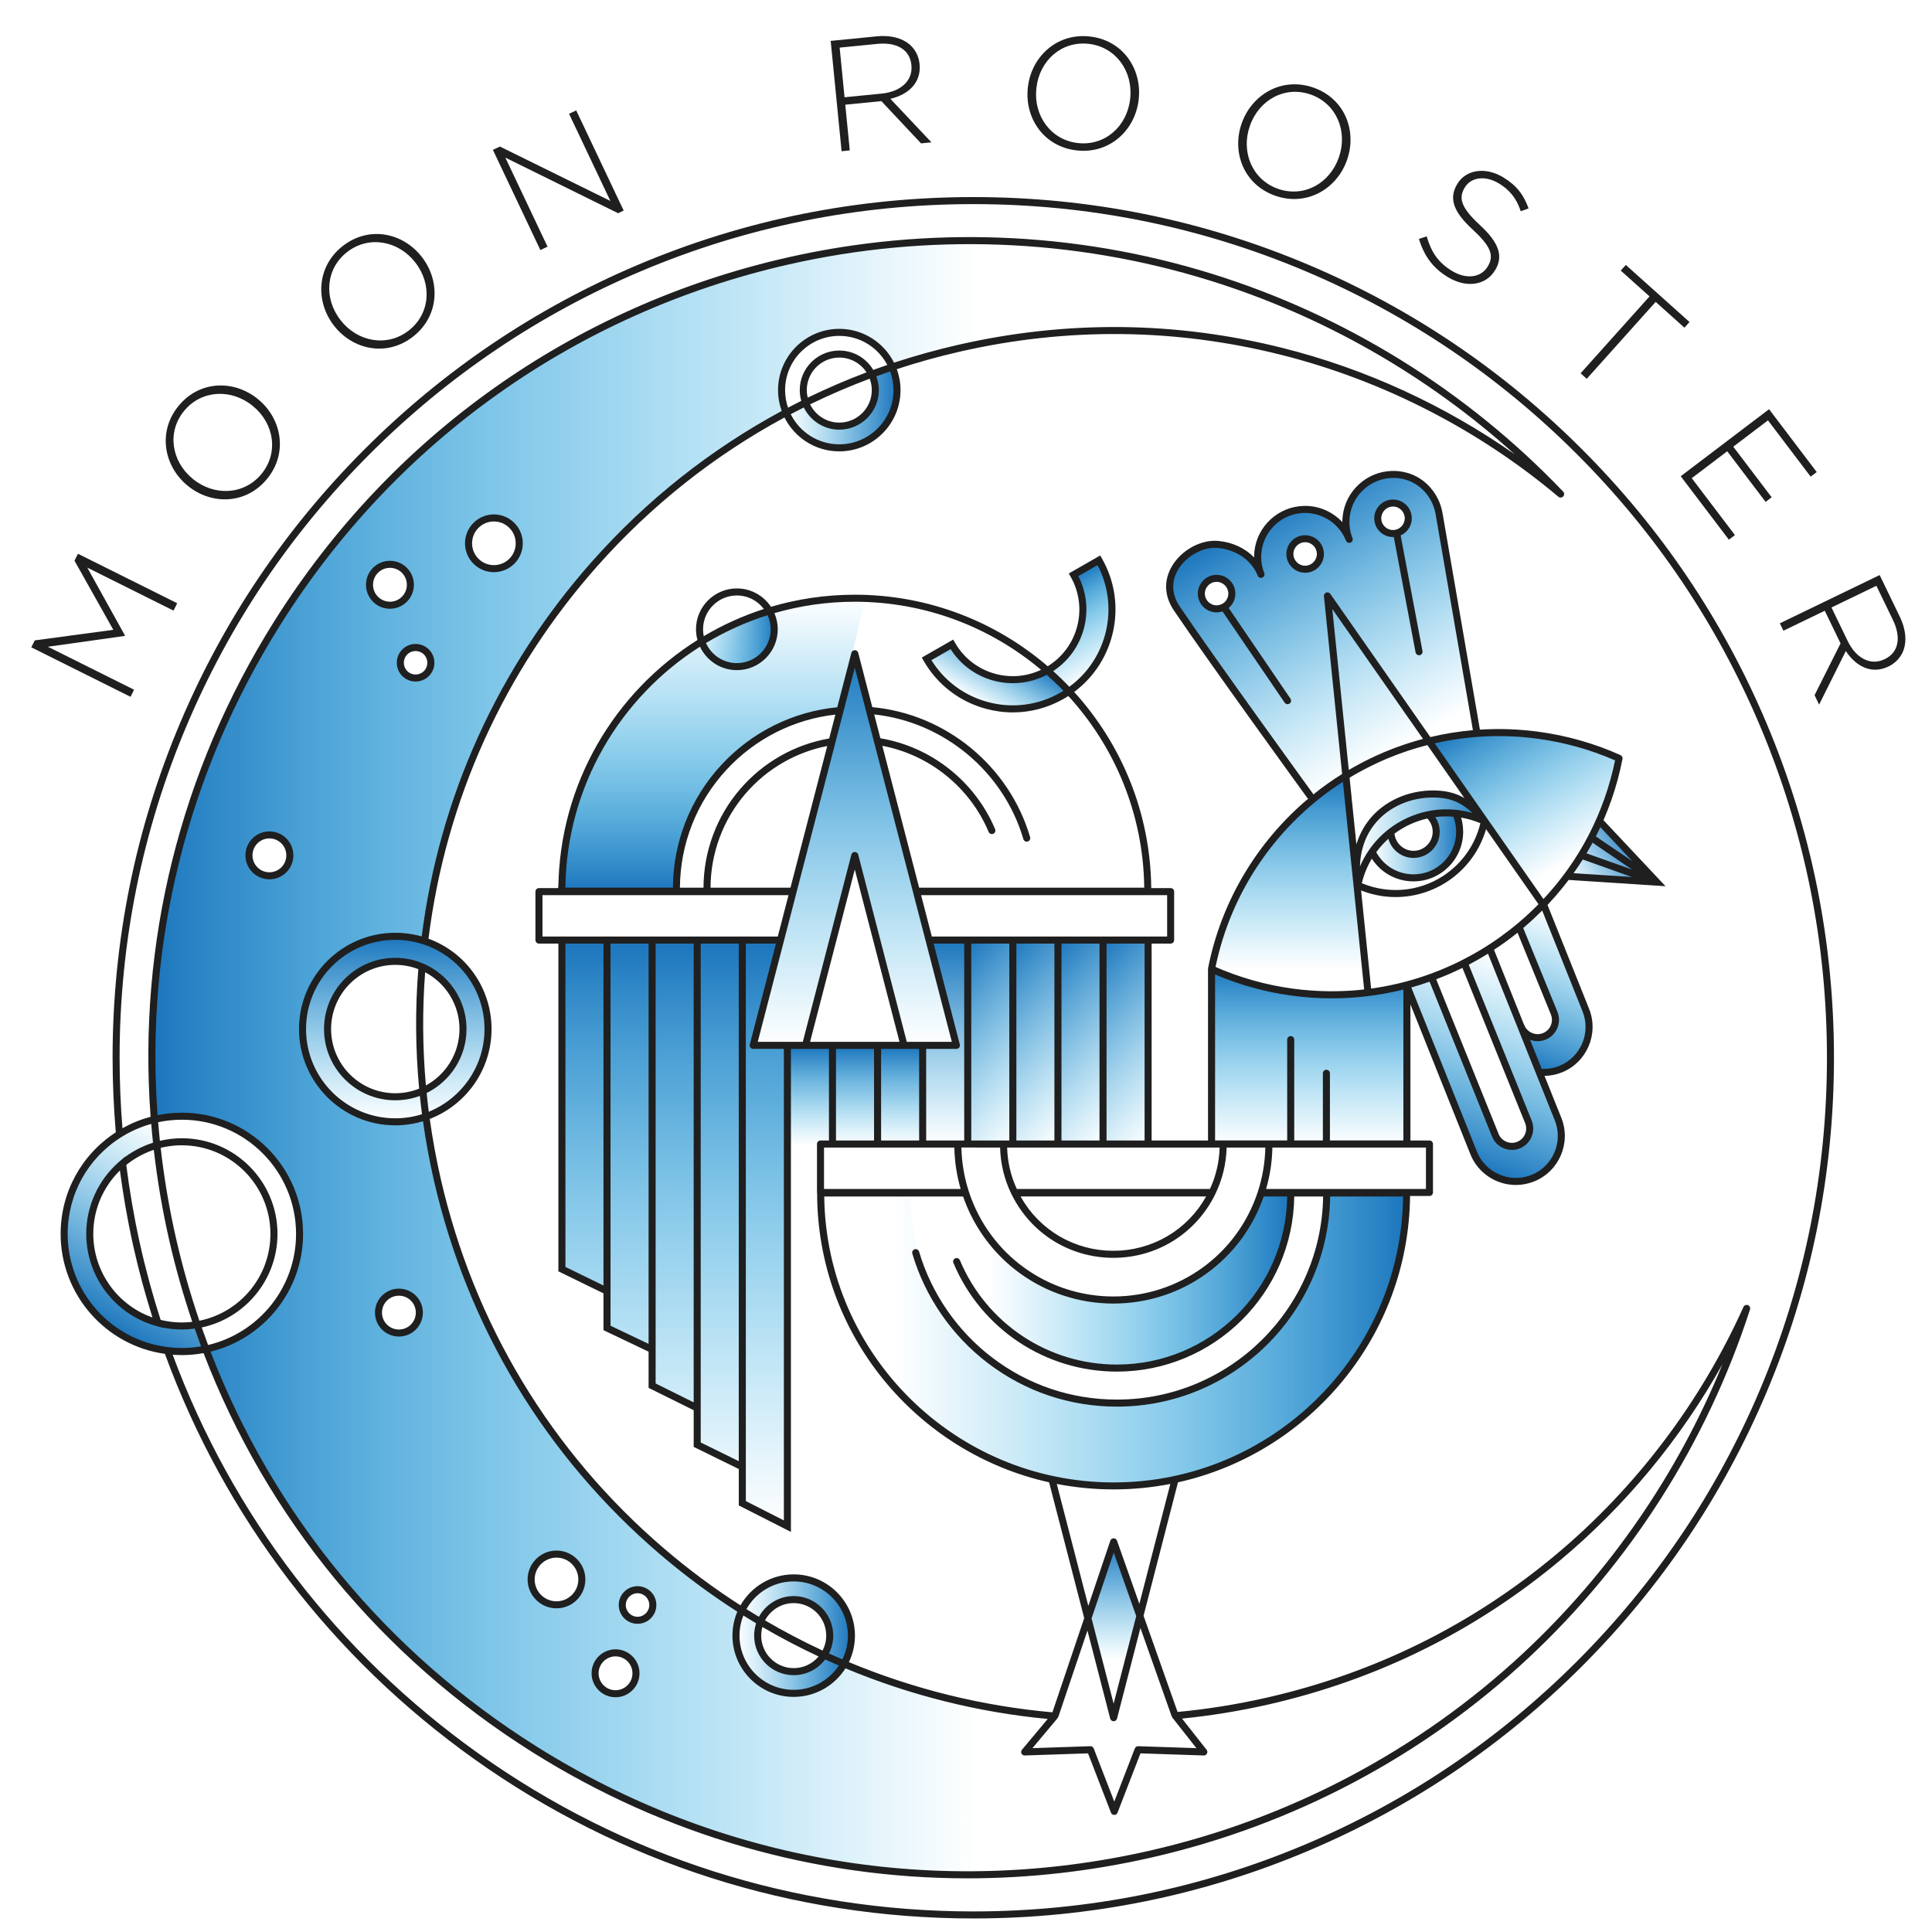 <?xml version="1.0" encoding="utf-8"?>
<!-- Generator: Adobe Illustrator 27.0.0, SVG Export Plug-In . SVG Version: 6.00 Build 0)  -->
<svg version="1.1" xmlns="http://www.w3.org/2000/svg" xmlns:xlink="http://www.w3.org/1999/xlink" x="0px" y="0px"
	 viewBox="0 0 1020 1020" style="enable-background:new 0 0 1020 1020;" xml:space="preserve">
<style type="text/css">
	.st0{fill:none;}
	.st1{fill:url(#SVGID_1_);}
	.st2{fill:url(#SVGID_00000088111839549673603090000002583962329073364666_);}
	.st3{fill:url(#SVGID_00000140699622843553620890000017445003328995656093_);}
	.st4{fill:url(#SVGID_00000016046081893199213830000000374886437027859341_);}
	.st5{fill:url(#SVGID_00000153678199647368897680000005355848919631372948_);}
	.st6{fill:url(#SVGID_00000093173228566153304360000010807800869813187974_);}
	.st7{fill:url(#SVGID_00000146481531859016928070000012550666527168009095_);}
	.st8{fill:url(#SVGID_00000167393651325678532580000011338856758409707400_);}
	.st9{fill:url(#SVGID_00000011729681733361940060000012746087901315503748_);}
	.st10{fill:url(#SVGID_00000070806326081420347720000012865739621985295778_);}
	.st11{fill:url(#SVGID_00000008861578867262593800000006909635294211671956_);}
	.st12{fill:url(#SVGID_00000094575956980616874040000006781738716197143221_);}
	.st13{fill:url(#SVGID_00000071523680168228501780000012873610829370195859_);}
	.st14{fill:url(#SVGID_00000025420719493729478140000002615602524144760733_);}
	.st15{fill:url(#SVGID_00000080916362754195372610000010884701262395978650_);}
	.st16{fill:url(#SVGID_00000104704139621654670710000003989610793397355659_);}
	.st17{fill:url(#SVGID_00000147215123307278429950000002174742797880185271_);}
	.st18{fill:url(#SVGID_00000177448392362083829650000011791976449419006648_);}
	.st19{fill:url(#SVGID_00000177442477936936824470000003587917735968407197_);}
	.st20{fill:url(#SVGID_00000014599197090786444460000005192817896238888372_);}
	.st21{fill:url(#SVGID_00000066475537312516165780000014612911765312068749_);}
	.st22{fill:url(#SVGID_00000168811011811121290590000006994890860057118622_);}
	.st23{fill:url(#SVGID_00000183222204410616251470000000777443135903885230_);}
	.st24{fill:url(#SVGID_00000134246225298556807150000001083858997222665661_);}
	.st25{fill:url(#SVGID_00000157293676117052423800000010787174878391780225_);}
	.st26{fill:url(#SVGID_00000010291280795028291030000013163165039065916604_);}
	.st27{fill:url(#SVGID_00000074415394199423925590000001680510109419772847_);}
	.st28{fill:url(#SVGID_00000137120272239104309390000002887191195180481457_);}
	.st29{fill:url(#SVGID_00000125571919191922850360000016334643236268856978_);}
	.st30{fill:url(#SVGID_00000065033052842998709320000014678666831505280662_);}
	.st31{fill:url(#SVGID_00000173129781091377486920000016795446180098107548_);}
	.st32{fill:url(#SVGID_00000065041115693008627920000001978360321178941830_);}
	.st33{fill:url(#SVGID_00000091000214619640562750000004263177748145148297_);}
	.st34{fill:url(#SVGID_00000108282616988456275310000002406409487414858674_);}
	.st35{fill:url(#SVGID_00000065074463551577633190000004100932547758485638_);}
	.st36{fill:url(#SVGID_00000049913935517603981200000004761101989944142497_);}
	.st37{fill:url(#SVGID_00000001652378723992644010000015695012515603295388_);}
	.st38{fill:url(#SVGID_00000016068484576044323320000002724309921644962480_);}
	.st39{fill:url(#SVGID_00000151508425556125934640000009356882494304374163_);}
	.st40{fill:url(#SVGID_00000123443286417395045400000013170831553978096040_);}
	.st41{fill:url(#SVGID_00000009583588566142457110000012779913866953964697_);}
	.st42{fill:url(#SVGID_00000106825712998805286230000009287443339216015001_);}
	.st43{fill:url(#SVGID_00000178189074462118125880000006764155179051407536_);}
	.st44{fill:url(#SVGID_00000088114785791530118430000008749628918919745414_);}
	.st45{fill:url(#SVGID_00000137820434475510260200000000934442412754937791_);}
	.st46{fill:url(#SVGID_00000049936795713834741840000016171269336322324108_);}
	.st47{fill:url(#SVGID_00000175306850119478190350000002414508400524622491_);}
	.st48{fill:url(#SVGID_00000078762164566968364360000009667042924205411509_);}
	.st49{fill:url(#SVGID_00000116218170958160936660000004895370333537731503_);}
	.st50{fill:url(#SVGID_00000139263151215611347700000004241571402187163063_);}
	.st51{fill:url(#SVGID_00000054966578106999572060000004321490217826470803_);}
	.st52{fill:url(#SVGID_00000153666622185642552990000011954949516885324218_);}
	.st53{fill:url(#SVGID_00000088833829915481709180000008112513084726696373_);}
	.st54{fill:url(#SVGID_00000100383115289754725170000011624557420996029367_);}
	.st55{fill:url(#SVGID_00000096044090979573546510000003214023241572785082_);}
	.st56{fill:url(#SVGID_00000065060856753390892090000007148362812003357596_);}
	.st57{fill:url(#SVGID_00000072971703467544514980000005711635366770699692_);}
	.st58{fill:url(#SVGID_00000077316725828911666180000006639383051916651961_);}
	.st59{fill:url(#SVGID_00000164510496020840551900000005584222031676709560_);}
	.st60{fill:url(#SVGID_00000125570044015088731350000005475180706300413115_);}
	.st61{fill:url(#SVGID_00000011720197898070119690000016535654334752501149_);}
	.st62{fill:url(#SVGID_00000016051186789068345410000008022210830466444726_);}
	.st63{fill:url(#SVGID_00000113341737911330161110000015794418565157339834_);}
	.st64{fill:url(#SVGID_00000109030544010027847810000004725855017119090342_);}
	.st65{fill:url(#SVGID_00000166636532525828437470000009928450012149276334_);}
	.st66{fill:url(#SVGID_00000179628119225422751040000014302595925586377892_);}
	.st67{fill:#1C75BC;}
	.st68{fill:#1F1F1F;}
	.st69{fill:#F8F8F8;}
</style>
<g id="Layer_12">
</g>
<g id="GRADIENT">
	<path class="st0" d="M639.97,629.56c-0.04,0.09-0.07,0.16-0.11,0.24h-104.1c-0.04-0.07-0.07-0.15-0.12-0.24H639.97z"/>
	<path class="st0" d="M665.91,629.56c-0.02,0.09-0.06,0.16-0.09,0.24"/>
	<path class="st0" d="M639.97,629.56c-0.04,0.09-0.07,0.16-0.11,0.24"/>
	<path class="st0" d="M535.76,629.8c-0.04-0.07-0.07-0.15-0.12-0.24"/>
	<path class="st0" d="M509.78,629.8c-0.02-0.07-0.05-0.15-0.07-0.24"/>
	<path class="st0" d="M639.86,629.8c-9.45,19.19-29.2,32.41-52.05,32.41c-22.85,0-42.6-13.22-52.05-32.41H639.86z"/>
	<path class="st0" d="M639.86,629.8c-9.45,19.19-29.2,32.41-52.05,32.41s-42.6-13.22-52.05-32.41"/>
	<path class="st0" d="M509.78,629.8c10.75,32.82,41.62,56.53,78.03,56.53s67.26-23.71,78.02-56.53"/>
	<linearGradient id="SVGID_1_" gradientUnits="userSpaceOnUse" x1="583.393" y1="354.016" x2="557.344" y2="308.898">
		<stop  offset="0" style="stop-color:#27AAE1;stop-opacity:0"/>
		<stop  offset="0.33" style="stop-color:#26A7DF;stop-opacity:0.33"/>
		<stop  offset="0.572" style="stop-color:#249ED8;stop-opacity:0.572"/>
		<stop  offset="0.786" style="stop-color:#218ECD;stop-opacity:0.786"/>
		<stop  offset="0.983" style="stop-color:#1C77BE;stop-opacity:0.983"/>
		<stop  offset="1" style="stop-color:#1C75BC"/>
	</linearGradient>
	<path class="st1" d="M564.38,364.99c-3.61-3.85-7.4-7.53-11.39-11c0.02-0.01,0.04-0.02,0.06-0.04
		c17.74-10.16,23.9-32.77,13.74-50.51l13.37-7.64C593.81,319.65,586.64,349.72,564.38,364.99z"/>
	<polygon class="st0" points="618.04,470.73 618.04,496.31 490.52,496.31 483.88,470.73 	"/>
	<g>
		
			<linearGradient id="SVGID_00000102508554626884538560000013866647864136144008_" gradientUnits="userSpaceOnUse" x1="517.53" y1="372.452" x2="534.39" y2="343.251">
			<stop  offset="0" style="stop-color:#27AAE1;stop-opacity:0"/>
			<stop  offset="0.544" style="stop-color:#218FCE;stop-opacity:0.544"/>
			<stop  offset="1" style="stop-color:#1C75BC"/>
		</linearGradient>
		<path style="fill:url(#SVGID_00000102508554626884538560000013866647864136144008_);" d="M564.38,364.99
			c-1.18,0.82-2.4,1.59-3.68,2.32c-25.11,14.37-57.14,5.66-71.51-19.45l13.37-7.64c10.13,17.72,32.71,23.87,50.44,13.78
			C556.98,357.46,560.77,361.14,564.38,364.99z"/>
	</g>
	<line class="st0" x1="620.28" y1="781.55" x2="601.81" y2="853.13"/>
	<line class="st0" x1="574.35" y1="854.34" x2="555.57" y2="781.72"/>
	
		<linearGradient id="SVGID_00000121976296893980533840000007005549844882373269_" gradientUnits="userSpaceOnUse" x1="588.081" y1="906.872" x2="588.081" y2="813.986">
		<stop  offset="0.328" style="stop-color:#27AAE1;stop-opacity:0"/>
		<stop  offset="1" style="stop-color:#1C75BC"/>
	</linearGradient>
	<polygon style="fill:url(#SVGID_00000121976296893980533840000007005549844882373269_);" points="601.81,853.13 587.93,906.87 
		574.35,854.34 587.97,813.99 	"/>
	<line class="st0" x1="574.35" y1="854.34" x2="557.04" y2="905.62"/>
	<line class="st0" x1="620.28" y1="905.39" x2="601.81" y2="853.13"/>
	<polyline class="st0" points="827.57,462.66 874.75,465.72 844.35,433.38 	"/>
	<line class="st0" x1="646.73" y1="321.42" x2="679.76" y2="369.91"/>
	<line class="st0" x1="737.43" y1="281.89" x2="749.18" y2="344.1"/>
	
		<linearGradient id="SVGID_00000121239659231085785940000016968489173792642970_" gradientUnits="userSpaceOnUse" x1="803.447" y1="507.169" x2="765.124" y2="612.462">
		<stop  offset="0" style="stop-color:#27AAE1;stop-opacity:0"/>
		<stop  offset="0.258" style="stop-color:#25A2DC;stop-opacity:0.258"/>
		<stop  offset="0.647" style="stop-color:#218ECD;stop-opacity:0.647"/>
		<stop  offset="1" style="stop-color:#1C75BC"/>
	</linearGradient>
	<path style="fill:url(#SVGID_00000121239659231085785940000016968489173792642970_);" d="M822.58,590.83l-35.99-89.8l-43.95,19.19
		l35.38,88.45c4.91,12.26,18.95,18.27,31.2,13.36C821.47,617.13,827.49,603.09,822.58,590.83z M801.71,604.55
		c-4.8,1.94-10.32-0.4-12.26-5.21l-33.3-82.57l16.93-8.26l33.83,83.78C808.86,597.09,806.52,602.61,801.71,604.55z"/>
	<path class="st0" d="M754.14,430.1c2.5,2.19,4.09,5.4,4.09,8.99c0,6.62-5.35,11.98-11.97,11.98c-6.57,0-11.89-5.28-11.98-11.82"/>
	<path class="st0" d="M746.26,463.47c13.44,0,24.36-10.92,24.36-24.37c0-3.44-0.73-6.72-2.02-9.69"/>
	
		<linearGradient id="SVGID_00000008129937860732412020000014738960018240650908_" gradientUnits="userSpaceOnUse" x1="716.119" y1="443.275" x2="783.691" y2="443.275">
		<stop  offset="0" style="stop-color:#27AAE1;stop-opacity:0"/>
		<stop  offset="1" style="stop-color:#1C75BC"/>
	</linearGradient>
	<path style="fill:url(#SVGID_00000008129937860732412020000014738960018240650908_);" d="M783.69,433.52
		c-4.1-1.88-8.54-3.22-13.23-3.89c-0.62-0.09-1.24-0.16-1.86-0.22c-4.94-0.51-9.8-0.25-14.46,0.69c-7.31,1.49-14.09,4.66-19.86,9.16
		c-3.79,2.95-7.14,6.49-9.91,10.48c-3.59,5.18-6.22,11.13-7.55,17.63c-5.14-32.23,18.77-49.63,42.65-48.1
		C770.29,419.97,776.74,424.85,783.69,433.52z"/>
	<path class="st0" d="M82.79,604.61c1.8,16.54,4.58,33.15,8.38,49.78c3.52,15.4,7.82,30.42,12.85,45.01"/>
	<path class="st0" d="M460.19,197.58c-11.99,4.44-23.64,9.47-34.91,15.04"/>
	<path class="st0" d="M435.1,873.72c-11.49-5.29-22.69-11.19-33.56-17.64"/>
	<polyline class="st0" points="620.47,905.75 635.57,924.94 600.86,923.77 588.28,956.32 575.69,923.77 540.98,924.94 
		556.77,906.09 	"/>
	<path class="st0" d="M751.97,517.29c-0.48,0.16-0.98,0.33-1.46,0.47"/>
	<path class="st0" d="M782.17,503.41c-0.62,0.38-1.26,0.76-1.9,1.1"/>
	<path class="st0" d="M825.1,465.52c-1.47,1.91-3.01,3.79-4.6,5.62"/>
	<path class="st0" d="M829.05,460.23c0.88-1.21,1.73-2.45,2.56-3.72c0.37-0.53,0.73-1.08,1.08-1.64"/>
	<path class="st0" d="M834.27,452.42c-0.3,0.51-0.62,1-0.94,1.5"/>
	<path class="st0" d="M837.36,447.25c-0.37,0.67-0.76,1.33-1.15,1.98"/>
	<path class="st0" d="M840.84,440.79c-0.27,0.55-0.55,1.09-0.83,1.62"/>
	<path class="st0" d="M843.52,435.28c-0.24,0.53-0.48,1.07-0.74,1.59"/>
	<path class="st0" d="M847.57,425.64c-0.2,0.53-0.41,1.07-0.62,1.6"/>
	<circle class="st0" cx="642.3" cy="313.4" r="8.05"/>
	<circle class="st0" cx="689.05" cy="292.46" r="8.05"/>
	<circle class="st0" cx="735.45" cy="273.63" r="8.05"/>
	
		<linearGradient id="SVGID_00000006704392731718426970000008440524204404626598_" gradientUnits="userSpaceOnUse" x1="109.569" y1="607.198" x2="55.96" y2="700.052">
		<stop  offset="0" style="stop-color:#27AAE1;stop-opacity:0"/>
		<stop  offset="1" style="stop-color:#1C75BC"/>
	</linearGradient>
	<path style="fill:url(#SVGID_00000006704392731718426970000008440524204404626598_);" d="M108.68,712.27
		c-4.09,0.85-8.33,1.3-12.67,1.3c-2.58,0-5.1-0.17-7.59-0.48c-30.74-3.74-54.54-29.91-54.54-61.65c0-22.21,11.66-41.69,29.19-52.68
		c5.61-3.52,11.83-6.17,18.46-7.74c0.33,4.52,0.76,9.06,1.26,13.6c-6.73,1.9-12.87,5.22-18.09,9.6
		c-10.59,8.92-17.32,22.28-17.32,37.22c0,22.47,15.25,41.38,35.97,46.96c4.04,1.09,8.28,1.67,12.66,1.67c2.73,0,5.4-0.22,8-0.66
		C105.5,703.73,107.06,708.02,108.68,712.27z"/>
	<path class="st0" d="M81.53,591.01c4.65-1.12,9.49-1.71,14.48-1.71c34.32,0,62.13,27.82,62.13,62.13
		c0,29.97-21.22,54.99-49.46,60.83"/>
	<path class="st0" d="M82.79,604.61c4.2-1.19,8.65-1.82,13.22-1.82c26.86,0,48.63,21.78,48.63,48.64
		c0,24.14-17.57,44.16-40.63,47.97"/>
	<path class="st0" d="M83.35,698.39c-20.72-5.58-35.97-24.48-35.97-46.96c0-14.94,6.73-28.3,17.32-37.22
		C68.27,643.22,74.58,671.36,83.35,698.39z"/>
	<path class="st0" d="M144.64,651.43c0,24.14-17.57,44.16-40.63,47.97c-2.6,0.43-5.28,0.66-8,0.66c-4.39,0-8.62-0.58-12.66-1.67
		c-8.77-27.03-15.08-55.17-18.65-84.18c5.22-4.39,11.36-7.71,18.09-9.6c4.2-1.19,8.65-1.82,13.22-1.82
		C122.87,602.79,144.64,624.57,144.64,651.43z"/>
	
		<linearGradient id="SVGID_00000052791621714178721500000003385556197919633809_" gradientUnits="userSpaceOnUse" x1="208.688" y1="592.259" x2="208.688" y2="494.318">
		<stop  offset="0" style="stop-color:#27AAE1;stop-opacity:0"/>
		<stop  offset="1" style="stop-color:#1C75BC"/>
	</linearGradient>
	<path style="fill:url(#SVGID_00000052791621714178721500000003385556197919633809_);" d="M223.87,496.72
		c-4.78-1.56-9.89-2.4-15.19-2.4c-27.05,0-48.96,21.93-48.96,48.96c0,27.05,21.92,48.98,48.96,48.98c5.71,0,11.2-0.98,16.3-2.79
		c19.03-6.72,32.67-24.85,32.67-46.19C257.66,521.54,243.48,503.11,223.87,496.72z M223.38,575.88c-4.47,2.03-9.45,3.16-14.69,3.16
		c-19.74,0-35.74-16.01-35.74-35.76c0-19.74,16.01-35.74,35.74-35.74c4.97,0,9.7,1.02,14,2.85c12.79,5.44,21.76,18.13,21.76,32.89
		C244.44,557.79,235.8,570.28,223.38,575.88z"/>
	<path class="st0" d="M244.44,543.28c0,14.51-8.64,27-21.06,32.6c-4.47,2.03-9.45,3.16-14.69,3.16c-19.74,0-35.74-16.01-35.74-35.76
		c0-19.74,16.01-35.74,35.74-35.74c4.97,0,9.7,1.02,14,2.85C235.47,515.83,244.44,528.51,244.44,543.28z"/>
	<path class="st0" d="M244.44,543.28c0,14.51-8.64,27-21.06,32.6c-4.47,2.03-9.45,3.16-14.69,3.16c-19.74,0-35.74-16.01-35.74-35.76
		c0-19.74,16.01-35.74,35.74-35.74c4.97,0,9.7,1.02,14,2.85C235.47,515.83,244.44,528.51,244.44,543.28z"/>
	<path class="st0" d="M471.05,193.75c-3.64,1.23-7.26,2.5-10.85,3.83c-3.1-6.31-9.59-10.66-17.09-10.66
		c-10.51,0-19.03,8.52-19.03,19.03c0,2.34,0.42,4.6,1.2,6.67c-3.44,1.7-6.86,3.44-10.23,5.25c-1.55-3.66-2.42-7.69-2.42-11.92
		c0-16.84,13.64-30.49,30.48-30.49C455.61,175.47,466.34,182.99,471.05,193.75z"/>
	
		<linearGradient id="SVGID_00000037691910662662747940000009884103001312281985_" gradientUnits="userSpaceOnUse" x1="415.046" y1="215.096" x2="473.587" y2="215.096">
		<stop  offset="0" style="stop-color:#27AAE1;stop-opacity:0"/>
		<stop  offset="1" style="stop-color:#1C75BC"/>
	</linearGradient>
	<path style="fill:url(#SVGID_00000037691910662662747940000009884103001312281985_);" d="M473.59,205.96
		c0,16.83-13.64,30.48-30.48,30.48c-12.6,0-23.42-7.66-28.06-18.56c3.37-1.81,6.79-3.56,10.23-5.25c2.7,7.21,9.66,12.35,17.83,12.35
		c10.51,0,19.02-8.51,19.02-19.02c0-3.01-0.69-5.85-1.93-8.38c3.59-1.33,7.21-2.6,10.85-3.83
		C472.68,197.48,473.59,201.61,473.59,205.96z"/>
	<path class="st0" d="M462.13,205.96c0,10.51-8.51,19.02-19.02,19.02c-8.16,0-15.13-5.14-17.83-12.35c-0.78-2.07-1.2-4.32-1.2-6.67
		c0-10.51,8.52-19.03,19.03-19.03c7.5,0,13.99,4.35,17.09,10.66C461.43,200.11,462.13,202.95,462.13,205.96z"/>
	<path class="st0" d="M462.13,205.96c0,10.51-8.51,19.02-19.02,19.02c-8.16,0-15.13-5.14-17.83-12.35c-0.78-2.07-1.2-4.32-1.2-6.67
		c0-10.51,8.52-19.03,19.03-19.03c7.5,0,13.99,4.35,17.09,10.66C461.43,200.11,462.13,202.95,462.13,205.96z"/>
	
		<linearGradient id="SVGID_00000165230772001188969670000016162896159234788536_" gradientUnits="userSpaceOnUse" x1="391.703" y1="855.715" x2="449.514" y2="855.715">
		<stop  offset="0" style="stop-color:#27AAE1;stop-opacity:0"/>
		<stop  offset="1" style="stop-color:#1C75BC"/>
	</linearGradient>
	<path style="fill:url(#SVGID_00000165230772001188969670000016162896159234788536_);" d="M449.51,863.53
		c0,5.39-1.4,10.46-3.87,14.86c-3.54-1.5-7.05-3.05-10.54-4.67c1.87-2.94,2.96-6.44,2.96-10.18c0-10.51-8.52-19.03-19.03-19.03
		c-7.86,0-14.61,4.77-17.49,11.57c-3.31-1.96-6.59-3.96-9.84-6.03c4.97-10.07,15.34-17,27.33-17
		C435.87,833.04,449.51,846.7,449.51,863.53z"/>
	
		<linearGradient id="SVGID_00000011735813237671097570000008372532154241220249_" gradientUnits="userSpaceOnUse" x1="388.556" y1="872.026" x2="445.649" y2="872.026">
		<stop  offset="0" style="stop-color:#27AAE1;stop-opacity:0"/>
		<stop  offset="1" style="stop-color:#1C75BC"/>
	</linearGradient>
	<path style="fill:url(#SVGID_00000011735813237671097570000008372532154241220249_);" d="M445.65,878.39
		c-5.2,9.32-15.18,15.62-26.61,15.62c-16.84,0-30.48-13.65-30.48-30.48c0-4.84,1.13-9.43,3.15-13.49c3.25,2.07,6.53,4.08,9.84,6.03
		c-0.98,2.29-1.52,4.81-1.52,7.46c0,10.51,8.51,19.02,19.02,19.02c6.76,0,12.7-3.52,16.07-8.83
		C438.6,875.34,442.1,876.89,445.65,878.39z"/>
	<path class="st0" d="M438.07,863.53c0,3.74-1.09,7.25-2.96,10.18c-3.37,5.32-9.3,8.83-16.07,8.83c-10.51,0-19.02-8.51-19.02-19.02
		c0-2.65,0.55-5.17,1.52-7.46c2.89-6.8,9.64-11.57,17.49-11.57C429.54,844.5,438.07,853.03,438.07,863.53z"/>
	<path class="st0" d="M438.07,863.53c0,3.74-1.09,7.25-2.96,10.18c-3.37,5.32-9.3,8.83-16.07,8.83c-10.51,0-19.02-8.51-19.02-19.02
		c0-2.65,0.55-5.17,1.52-7.46c2.89-6.8,9.64-11.57,17.49-11.57C429.54,844.5,438.07,853.03,438.07,863.53z"/>
	
		<linearGradient id="SVGID_00000096751202954111644910000014042463124397974183_" gradientUnits="userSpaceOnUse" x1="370.393" y1="337.24" x2="408.752" y2="337.24">
		<stop  offset="0" style="stop-color:#27AAE1;stop-opacity:0"/>
		<stop  offset="1" style="stop-color:#1C75BC"/>
	</linearGradient>
	<path style="fill:url(#SVGID_00000096751202954111644910000014042463124397974183_);" d="M408.75,332.23
		c0,10.89-8.82,19.72-19.71,19.72c-8.64,0-15.98-5.56-18.65-13.29c11.08-6.81,23.09-12.28,35.79-16.14
		C407.82,325.38,408.75,328.7,408.75,332.23z"/>
	<path class="st0" d="M406.19,322.52c-12.7,3.87-24.72,9.33-35.79,16.14c-0.71-2.02-1.08-4.18-1.08-6.43
		c0-10.89,8.83-19.71,19.72-19.71C396.4,312.52,402.82,316.55,406.19,322.52z"/>
	
		<linearGradient id="SVGID_00000182514760191643619960000006359261463309931658_" gradientUnits="userSpaceOnUse" x1="752.164" y1="401.407" x2="673.626" y2="265.374">
		<stop  offset="0.077" style="stop-color:#27AAE1;stop-opacity:0"/>
		<stop  offset="0.313" style="stop-color:#26A3DC;stop-opacity:0.255"/>
		<stop  offset="0.656" style="stop-color:#218FCE;stop-opacity:0.627"/>
		<stop  offset="1" style="stop-color:#1C75BC"/>
	</linearGradient>
	<path style="fill:url(#SVGID_00000182514760191643619960000006359261463309931658_);" d="M759.77,271.2
		c-1.59-9.23-8.08-17.08-17.07-19.72c-2.48-0.73-5.12-1.08-7.87-1c-12.34,0.37-22.77,9.97-24.11,22.24
		c-0.47,4.27,0.15,8.36,1.6,12.03l0,0c-3.76-9.46-13.12-16.13-24.08-15.8c-12.34,0.37-22.77,9.97-24.12,22.24
		c-0.47,4.27,0.15,8.36,1.6,12.04c-3.6-9.07-12.39-14.88-22.71-15.81c-14.73-1.32-33.65,16.12-21.71,33.83
		c18.58,27.52,70.29,98.78,70.29,98.78l87.91-34.42L759.77,271.2z M642.3,321.46c-4.45,0-8.05-3.61-8.05-8.05
		c0-4.45,3.61-8.05,8.05-8.05c4.45,0,8.05,3.61,8.05,8.05C650.35,317.85,646.75,321.46,642.3,321.46z M689.05,300.52
		c-4.45,0-8.05-3.61-8.05-8.05s3.61-8.05,8.05-8.05s8.05,3.61,8.05,8.05S693.49,300.52,689.05,300.52z M735.45,281.68
		c-4.45,0-8.05-3.61-8.05-8.05s3.61-8.05,8.05-8.05c4.45,0,8.05,3.61,8.05,8.05S739.89,281.68,735.45,281.68z"/>
	<path class="st0" d="M483.44,661.3c13.5,45.91,55.96,79.43,106.24,79.43c61.15,0,110.73-49.57,110.73-110.73"/>
	<path class="st0" d="M505.04,666.01c13.88,33.04,46.55,56.24,84.64,56.24c50.68,0,91.77-41.09,91.77-91.77"/>
	<line class="st0" x1="833.95" y1="451.19" x2="874.75" y2="465.72"/>
	<line class="st0" x1="839.53" y1="441.77" x2="874.75" y2="465.72"/>
	
		<linearGradient id="SVGID_00000170995809399477427420000008837451405069730740_" gradientUnits="userSpaceOnUse" x1="391.579" y1="771.877" x2="391.579" y2="772.971">
		<stop  offset="0" style="stop-color:#27AAE1;stop-opacity:0"/>
		<stop  offset="0.427" style="stop-color:#27A8DF;stop-opacity:0.427"/>
		<stop  offset="0.636" style="stop-color:#25A0DA;stop-opacity:0.636"/>
		<stop  offset="0.799" style="stop-color:#2293D1;stop-opacity:0.799"/>
		<stop  offset="0.936" style="stop-color:#1E81C4;stop-opacity:0.936"/>
		<stop  offset="1" style="stop-color:#1C75BC"/>
	</linearGradient>
	<path style="fill:url(#SVGID_00000170995809399477427420000008837451405069730740_);" d="M391.53,771.88l0.09,0.14l0.01,0.96
		L391.53,771.88z"/>
	
		<linearGradient id="SVGID_00000065783685477326397760000001491770559210541738_" gradientUnits="userSpaceOnUse" x1="451.315" y1="551.898" x2="451.315" y2="346.19">
		<stop  offset="0" style="stop-color:#27AAE1;stop-opacity:0"/>
		<stop  offset="0.252" style="stop-color:#26A4DD;stop-opacity:0.252"/>
		<stop  offset="0.579" style="stop-color:#2294D2;stop-opacity:0.579"/>
		<stop  offset="0.946" style="stop-color:#1D7ABF;stop-opacity:0.946"/>
		<stop  offset="1" style="stop-color:#1C75BC"/>
	</linearGradient>
	<polygon style="fill:url(#SVGID_00000065783685477326397760000001491770559210541738_);" points="397.65,551.9 450.91,346.19 
		504.99,551.31 477.08,551.66 451.61,453.98 425.45,550.96 	"/>
	
		<linearGradient id="SVGID_00000146472536866163222040000008458275341484132754_" gradientUnits="userSpaceOnUse" x1="427.309" y1="604.801" x2="427.309" y2="552.358">
		<stop  offset="0" style="stop-color:#27AAE1;stop-opacity:0"/>
		<stop  offset="0.256" style="stop-color:#25A3DC;stop-opacity:0.256"/>
		<stop  offset="0.633" style="stop-color:#218FCE;stop-opacity:0.633"/>
		<stop  offset="1" style="stop-color:#1C75BC"/>
	</linearGradient>
	
		<rect x="414.98" y="552.36" style="fill:url(#SVGID_00000146472536866163222040000008458275341484132754_);" width="24.65" height="52.44"/>
	
		<linearGradient id="SVGID_00000166666694206465000110000001485694008317149109_" gradientUnits="userSpaceOnUse" x1="451.438" y1="604.801" x2="451.438" y2="552.358">
		<stop  offset="0" style="stop-color:#27AAE1;stop-opacity:0"/>
		<stop  offset="0.256" style="stop-color:#25A3DC;stop-opacity:0.256"/>
		<stop  offset="0.633" style="stop-color:#218FCE;stop-opacity:0.633"/>
		<stop  offset="1" style="stop-color:#1C75BC"/>
	</linearGradient>
	
		<rect x="439.82" y="552.36" style="fill:url(#SVGID_00000166666694206465000110000001485694008317149109_);" width="23.23" height="52.44"/>
	
		<linearGradient id="SVGID_00000025421245233930267930000002387211274079247777_" gradientUnits="userSpaceOnUse" x1="474.81" y1="604.801" x2="474.81" y2="552.358">
		<stop  offset="0" style="stop-color:#27AAE1;stop-opacity:0"/>
		<stop  offset="0.256" style="stop-color:#25A3DC;stop-opacity:0.256"/>
		<stop  offset="0.633" style="stop-color:#218FCE;stop-opacity:0.633"/>
		<stop  offset="1" style="stop-color:#1C75BC"/>
	</linearGradient>
	
		<rect x="463.19" y="552.36" style="fill:url(#SVGID_00000025421245233930267930000002387211274079247777_);" width="23.23" height="52.44"/>
	
		<linearGradient id="SVGID_00000057123092078230604860000008455655793710744990_" gradientUnits="userSpaceOnUse" x1="559.602" y1="569.881" x2="494.457" y2="505.802" gradientTransform="matrix(1 2.550998e-03 -2.580190e-03 1.011 -1.643 5.414)">
		<stop  offset="0" style="stop-color:#27AAE1;stop-opacity:0"/>
		<stop  offset="1" style="stop-color:#1C75BC"/>
	</linearGradient>
	<polygon style="fill:url(#SVGID_00000057123092078230604860000008455655793710744990_);" points="535.48,604.74 512.25,604.68 
		512.52,496.77 535.75,496.83 	"/>
	
		<linearGradient id="SVGID_00000099643479279741444980000017831733790244866447_" gradientUnits="userSpaceOnUse" x1="581.928" y1="569.881" x2="516.784" y2="505.802" gradientTransform="matrix(1 2.550998e-03 -2.580190e-03 1.011 -1.643 5.414)">
		<stop  offset="0" style="stop-color:#27AAE1;stop-opacity:0"/>
		<stop  offset="1" style="stop-color:#1C75BC"/>
	</linearGradient>
	<polygon style="fill:url(#SVGID_00000099643479279741444980000017831733790244866447_);" points="557.8,604.8 534.57,604.74 
		534.85,496.83 558.08,496.89 	"/>
	
		<linearGradient id="SVGID_00000025439327666067762330000015130463380558826661_" gradientUnits="userSpaceOnUse" x1="606.87" y1="569.881" x2="541.726" y2="505.802" gradientTransform="matrix(1 2.550998e-03 -2.580190e-03 1.011 -1.643 5.414)">
		<stop  offset="0" style="stop-color:#27AAE1;stop-opacity:0"/>
		<stop  offset="1" style="stop-color:#1C75BC"/>
	</linearGradient>
	<polygon style="fill:url(#SVGID_00000025439327666067762330000015130463380558826661_);" points="582.75,604.86 559.51,604.8 
		559.79,496.89 583.02,496.95 	"/>
	
		<linearGradient id="SVGID_00000113341243836219624680000017149036774068490649_" gradientUnits="userSpaceOnUse" x1="629.72" y1="569.881" x2="564.575" y2="505.802" gradientTransform="matrix(1 2.550998e-03 -2.580190e-03 1.011 -1.643 5.414)">
		<stop  offset="0" style="stop-color:#27AAE1;stop-opacity:0"/>
		<stop  offset="1" style="stop-color:#1C75BC"/>
	</linearGradient>
	<polygon style="fill:url(#SVGID_00000113341243836219624680000017149036774068490649_);" points="605.6,604.92 582.36,604.86 
		582.64,496.95 605.87,497.01 	"/>
	
		<linearGradient id="SVGID_00000127017035541631578480000004640375075409923007_" gradientUnits="userSpaceOnUse" x1="498.968" y1="604.161" x2="498.968" y2="496.313">
		<stop  offset="0" style="stop-color:#27AAE1;stop-opacity:0"/>
		<stop  offset="0.073" style="stop-color:#26A5DE;stop-opacity:0.073"/>
		<stop  offset="0.676" style="stop-color:#1F82C5;stop-opacity:0.676"/>
		<stop  offset="1" style="stop-color:#1C75BC"/>
	</linearGradient>
	<polygon style="fill:url(#SVGID_00000127017035541631578480000004640375075409923007_);" points="510.57,496.72 510.74,604.16 
		487.72,604.16 487.19,551.83 504.99,551.31 490.52,496.31 	"/>
	
		<linearGradient id="SVGID_00000101802221748408605980000012955664016424420506_" gradientUnits="userSpaceOnUse" x1="355.854" y1="806.666" x2="355.854" y2="496.804">
		<stop  offset="0" style="stop-color:#27AAE1;stop-opacity:0"/>
		<stop  offset="0.29" style="stop-color:#26A6DE;stop-opacity:0.29"/>
		<stop  offset="0.552" style="stop-color:#249BD7;stop-opacity:0.552"/>
		<stop  offset="0.804" style="stop-color:#2089CA;stop-opacity:0.804"/>
		<stop  offset="1" style="stop-color:#1C75BC"/>
	</linearGradient>
	<polygon style="fill:url(#SVGID_00000101802221748408605980000012955664016424420506_);" points="295.33,496.89 296.72,670.27 
		320.1,682.13 319.75,700.97 343.47,712.83 344.52,731.32 367.54,743.18 368.24,762.71 391.26,774.22 392.31,793.41 416.38,806.67 
		415.55,551.49 397.8,551.66 411.93,496.8 	"/>
	
		<linearGradient id="SVGID_00000098916138925819973940000013459013072593469586_" gradientUnits="userSpaceOnUse" x1="375.796" y1="315.359" x2="375.796" y2="470.728">
		<stop  offset="0" style="stop-color:#27AAE1;stop-opacity:0"/>
		<stop  offset="0.331" style="stop-color:#26A7DF;stop-opacity:0.331"/>
		<stop  offset="0.572" style="stop-color:#249ED8;stop-opacity:0.572"/>
		<stop  offset="0.786" style="stop-color:#218ECD;stop-opacity:0.786"/>
		<stop  offset="0.982" style="stop-color:#1D77BE;stop-opacity:0.982"/>
		<stop  offset="1" style="stop-color:#1C75BC"/>
	</linearGradient>
	<path style="fill:url(#SVGID_00000098916138925819973940000013459013072593469586_);" d="M294.63,469.8l61.4,0.93
		c0,0,0.93-47.91,32.09-71.16s54.42-23.26,54.42-23.26l14.42-60.93c0,0-60-1.86-102.33,34.42
		C322.03,377.74,300.21,413.05,294.63,469.8z"/>
	
		<linearGradient id="SVGID_00000014596052309034613340000015552202667515908260_" gradientUnits="userSpaceOnUse" x1="724.061" y1="446.756" x2="770.858" y2="446.756">
		<stop  offset="0" style="stop-color:#27AAE1;stop-opacity:0"/>
		<stop  offset="1" style="stop-color:#1C75BC"/>
	</linearGradient>
	<path style="fill:url(#SVGID_00000014596052309034613340000015552202667515908260_);" d="M724.06,450.84c0,0,8.6-10.35,9.07-10.58
		c0.47-0.23,0.25,0,0.7-0.58c0.45-0.58,1.51,13.49,16.28,10.7c14.77-2.79,4.42-20.23,4.42-20.23s15.12,0.23,15.93,1.28
		c0,0,3.72,21.86-11.51,28.49c-15.23,6.63-23.26,2.56-28.84-2.56C724.53,452.24,724.06,450.84,724.06,450.84z"/>
	<g>
		
			<linearGradient id="SVGID_00000078040056069656402540000006450220827760065207_" gradientUnits="userSpaceOnUse" x1="499.332" y1="676.426" x2="681.646" y2="676.426">
			<stop  offset="0.124" style="stop-color:#27AAE1;stop-opacity:0"/>
			<stop  offset="0.409" style="stop-color:#26A7DF;stop-opacity:0.325"/>
			<stop  offset="0.622" style="stop-color:#249DD8;stop-opacity:0.569"/>
			<stop  offset="0.812" style="stop-color:#218DCD;stop-opacity:0.786"/>
			<stop  offset="0.989" style="stop-color:#1C77BD;stop-opacity:0.987"/>
			<stop  offset="1" style="stop-color:#1C75BC"/>
		</linearGradient>
		<path style="fill:url(#SVGID_00000078040056069656402540000006450220827760065207_);" d="M587.81,686.33
			c-36.41,0-67.28-23.71-78.03-56.53h-10.39c-0.02,0.7-0.05,1.39-0.05,2.1c0,50.26,40.89,91.16,91.16,91.16
			c50.26,0,91.16-40.89,91.16-91.16c0-0.7-0.04-1.4-0.05-2.1h-15.77C655.07,662.62,624.22,686.33,587.81,686.33z"/>
		
			<linearGradient id="SVGID_00000158726727763956469840000016851060833466338224_" gradientUnits="userSpaceOnUse" x1="433.271" y1="707.137" x2="742.606" y2="707.137">
			<stop  offset="0.124" style="stop-color:#27AAE1;stop-opacity:0"/>
			<stop  offset="0.409" style="stop-color:#26A7DF;stop-opacity:0.325"/>
			<stop  offset="0.622" style="stop-color:#249DD8;stop-opacity:0.569"/>
			<stop  offset="0.812" style="stop-color:#218DCD;stop-opacity:0.786"/>
			<stop  offset="0.989" style="stop-color:#1C77BD;stop-opacity:0.987"/>
			<stop  offset="1" style="stop-color:#1C75BC"/>
		</linearGradient>
		<path style="fill:url(#SVGID_00000158726727763956469840000016851060833466338224_);" d="M700.2,629.8
			c0.01,0.7,0.03,1.39,0.03,2.1c0,60.51-49.23,109.74-109.74,109.74c-60.51,0-109.74-49.23-109.74-109.74c0-0.7,0.01-1.4,0.03-2.1
			h-47.5c0,85.43,69.25,154.67,154.66,154.67c85.43,0,154.67-69.25,154.67-154.67H700.2z"/>
	</g>
	
		<linearGradient id="SVGID_00000003097976748006838130000013816395798286222522_" gradientUnits="userSpaceOnUse" x1="832.751" y1="484.041" x2="803.977" y2="563.096">
		<stop  offset="0" style="stop-color:#27AAE1;stop-opacity:0"/>
		<stop  offset="0.258" style="stop-color:#25A2DC;stop-opacity:0.258"/>
		<stop  offset="0.647" style="stop-color:#218ECD;stop-opacity:0.647"/>
		<stop  offset="1" style="stop-color:#1C75BC"/>
	</linearGradient>
	<path style="fill:url(#SVGID_00000003097976748006838130000013816395798286222522_);" d="M815.34,477.7
		c0,0,24.19,56.98,23.95,61.86c-0.23,4.88-0.99,19.24-13.02,24.48c-12.04,5.23-14.3,1.57-14.3,1.57l-7.5-21.11
		c0,0,5.41,5.58,10.81,2.27c5.41-3.31,7.67-8.02,4.36-15c-3.31-6.98-17.79-42.73-17.79-42.73L815.34,477.7z"/>
	
		<linearGradient id="SVGID_00000171715063110319173930000004839590410750127495_" gradientUnits="userSpaceOnUse" x1="829.802" y1="467.91" x2="865.644" y2="447.216">
		<stop  offset="0" style="stop-color:#27AAE1;stop-opacity:0"/>
		<stop  offset="0.044" style="stop-color:#26A6DE;stop-opacity:0.044"/>
		<stop  offset="0.417" style="stop-color:#218BCC;stop-opacity:0.417"/>
		<stop  offset="0.748" style="stop-color:#1D7BC0;stop-opacity:0.748"/>
		<stop  offset="1" style="stop-color:#1C75BC"/>
	</linearGradient>
	<polygon style="fill:url(#SVGID_00000171715063110319173930000004839590410750127495_);" points="844.24,432.88 877.2,467.24 
		826.8,462.7 839.18,444.91 	"/>
	
		<linearGradient id="SVGID_00000099623518677267512670000010490926493103595161_" gradientUnits="userSpaceOnUse" x1="691.037" y1="604.452" x2="691.037" y2="511.194">
		<stop  offset="0" style="stop-color:#27AAE1;stop-opacity:0"/>
		<stop  offset="0.286" style="stop-color:#26A6DE;stop-opacity:0.286"/>
		<stop  offset="0.551" style="stop-color:#249BD7;stop-opacity:0.551"/>
		<stop  offset="0.808" style="stop-color:#2088CA;stop-opacity:0.808"/>
		<stop  offset="1" style="stop-color:#1C75BC"/>
	</linearGradient>
	<path style="fill:url(#SVGID_00000099623518677267512670000010490926493103595161_);" d="M638.83,511.19
		c2.09,1.86,31.63,13.95,56.51,14.19c24.88,0.23,46.75-5.35,46.75-5.35l1.4,83.03l-104.89,1.4L638.83,511.19z"/>
	
		<linearGradient id="SVGID_00000174578607925040641430000014057219325545172611_" gradientUnits="userSpaceOnUse" x1="680.804" y1="525.529" x2="680.804" y2="410.029">
		<stop  offset="0.124" style="stop-color:#27AAE1;stop-opacity:0"/>
		<stop  offset="0.36" style="stop-color:#26A6DE;stop-opacity:0.27"/>
		<stop  offset="0.606" style="stop-color:#2499D5;stop-opacity:0.55"/>
		<stop  offset="0.855" style="stop-color:#1F85C7;stop-opacity:0.835"/>
		<stop  offset="1" style="stop-color:#1C75BC"/>
	</linearGradient>
	<path style="fill:url(#SVGID_00000174578607925040641430000014057219325545172611_);" d="M710.8,410.03
		c0,0-35.23,19.54-52.68,53.02c-17.44,33.49-18.31,48.14-18.31,48.14s40.64,19.36,81.98,13.08L710.8,410.03z"/>
	
		<linearGradient id="SVGID_00000074421331772630919530000014182556817302352040_" gradientUnits="userSpaceOnUse" x1="842.535" y1="462.005" x2="789.915" y2="370.866">
		<stop  offset="0.124" style="stop-color:#27AAE1;stop-opacity:0"/>
		<stop  offset="0.36" style="stop-color:#26A6DE;stop-opacity:0.27"/>
		<stop  offset="0.606" style="stop-color:#2499D5;stop-opacity:0.55"/>
		<stop  offset="0.855" style="stop-color:#1F85C7;stop-opacity:0.835"/>
		<stop  offset="1" style="stop-color:#1C75BC"/>
	</linearGradient>
	<path style="fill:url(#SVGID_00000074421331772630919530000014182556817302352040_);" d="M754.41,391.37l60.93,86.34
		c0,0,35.52-36.98,39.19-76.92c0,0-20.76-12.73-56.16-13.78C762.96,385.96,754.41,391.37,754.41,391.37z"/>
	
		<linearGradient id="SVGID_00000021831474711271880700000005771268871760841626_" gradientUnits="userSpaceOnUse" x1="920.87" y1="558.727" x2="79.532" y2="558.727">
		<stop  offset="0.481" style="stop-color:#27AAE1;stop-opacity:0"/>
		<stop  offset="0.658" style="stop-color:#26A7DF;stop-opacity:0.341"/>
		<stop  offset="0.781" style="stop-color:#259ED9;stop-opacity:0.579"/>
		<stop  offset="0.888" style="stop-color:#218FCE;stop-opacity:0.785"/>
		<stop  offset="0.986" style="stop-color:#1D79BF;stop-opacity:0.972"/>
		<stop  offset="1" style="stop-color:#1C75BC"/>
	</linearGradient>
	<path style="fill:url(#SVGID_00000021831474711271880700000005771268871760841626_);" d="M623.62,906.63l11.02,17.83l-33.78-0.69
		l-12.73,31.85l-12.43-31.85l-34.71,1.17l14.12-16.06l0.68-1.85c-39.08-3.35-76.42-12.8-111.04-27.44
		c-5.41,8.65-15.01,14.4-25.96,14.4c-16.9,0-30.6-13.7-30.6-30.6c0-4.32,0.9-8.43,2.52-12.16
		c-89.1-56.73-152.05-150.87-166.77-260.29c-4.67,1.45-9.63,2.24-14.77,2.24c-27.42,0-49.65-22.23-49.65-49.65
		c0-27.42,22.23-49.65,49.65-49.65c4.97,0,9.76,0.74,14.28,2.1c14.98-120.75,88.66-223.29,191.59-278.2
		c-1.47-3.57-2.29-7.48-2.29-11.58c0-16.76,13.59-30.35,30.35-30.35c12.32,0,22.92,7.35,27.68,17.89
		c36.65-12.29,75.87-18.95,116.66-18.95c89.8,0,172.06,32.29,235.82,85.87c-78.59-82.27-189.37-133.53-312.13-133.53
		c-238.36,0-431.59,193.23-431.59,431.59c0,10.66,0.39,21.22,1.15,31.68c4.78-1.17,9.76-1.8,14.9-1.8
		c34.53,0,62.52,27.99,62.52,62.52c0,30.38-21.67,55.68-50.39,61.33c61.95,162.45,219.2,277.85,403.4,277.85
		c190.88,0,352.81-123.92,409.75-295.7C867.66,810.37,755.96,893.67,623.62,906.63z M260.88,273.99c7,0,12.68,5.68,12.68,12.68
		s-5.68,12.68-12.68,12.68c-7,0-12.68-5.68-12.68-12.68S253.88,273.99,260.88,273.99z M227.78,350.41c0,4.64-3.76,8.39-8.39,8.39
		c-4.64,0-8.39-3.76-8.39-8.39c0-4.64,3.76-8.39,8.39-8.39C224.02,342.01,227.78,345.77,227.78,350.41z M206.11,298.52
		c5.78,0,10.46,4.68,10.46,10.46c0,5.78-4.68,10.46-10.46,10.46s-10.46-4.68-10.46-10.46C195.64,303.21,200.33,298.52,206.11,298.52
		z M142.64,462.09c-5.81,0-10.52-4.71-10.52-10.52c0-5.81,4.71-10.52,10.52-10.52c5.81,0,10.52,4.71,10.52,10.52
		C153.16,457.38,148.45,462.09,142.64,462.09z M210.67,703.49c-5.81,0-10.52-4.71-10.52-10.52c0-5.81,4.71-10.52,10.52-10.52
		c5.81,0,10.52,4.71,10.52,10.52C221.19,698.78,216.48,703.49,210.67,703.49z M293.82,847.09c-7.22,0-13.08-5.85-13.08-13.08
		c0-7.22,5.85-13.08,13.08-13.08c7.22,0,13.08,5.85,13.08,13.08C306.9,841.23,301.04,847.09,293.82,847.09z M325.08,894.38
		c-6.02,0-10.91-4.88-10.91-10.91c0-6.02,4.88-10.91,10.91-10.91c6.02,0,10.91,4.88,10.91,10.91
		C335.99,889.49,331.1,894.38,325.08,894.38z M336.85,855.21c-4.7,0-8.5-3.81-8.5-8.5c0-4.7,3.81-8.5,8.5-8.5
		c4.7,0,8.5,3.81,8.5,8.5C345.36,851.4,341.55,855.21,336.85,855.21z"/>
</g>
<g id="macaroons_copy">
	<g>
		<path class="st68" d="M652.21,313.4c0-5.47-4.45-9.91-9.91-9.91s-9.91,4.45-9.91,9.91s4.45,9.91,9.91,9.91
			c1.09,0,2.14-0.18,3.12-0.51l32.8,48.16c0.36,0.53,0.94,0.81,1.54,0.81c0.36,0,0.72-0.1,1.05-0.32c0.85-0.58,1.07-1.73,0.49-2.58
			l-32.62-47.89C650.84,319.15,652.21,316.44,652.21,313.4z M642.3,319.59c-3.42,0-6.2-2.78-6.2-6.2s2.78-6.2,6.2-6.2
			s6.2,2.78,6.2,6.2S645.72,319.59,642.3,319.59z"/>
		<path class="st68" d="M835.15,237.13c-41.73-41.73-90.33-74.49-144.44-97.38c-56.02-23.7-115.53-35.71-176.87-35.71
			s-120.85,12.01-176.87,35.71c-54.11,22.89-102.71,55.65-144.44,97.38c-41.73,41.73-74.49,90.33-97.38,144.44
			c-23.7,56.02-35.71,115.53-35.71,176.87c0,13.11,0.58,26.34,1.69,39.37c-18.25,11.88-29.12,31.83-29.12,53.62
			c0,31.92,23.59,58.93,55.05,63.34c31.63,86.35,88.09,160.32,163.33,213.95c77.21,55.04,168.31,84.13,263.45,84.13
			c61.34,0,120.85-12.01,176.87-35.71c54.11-22.89,102.71-55.65,144.44-97.38c41.73-41.73,74.49-90.33,97.38-144.44
			c23.7-56.02,35.71-115.53,35.71-176.87s-12.01-120.85-35.71-176.87C909.65,327.46,876.88,278.86,835.15,237.13z M35.73,651.43
			c0-20.89,10.59-39.99,28.33-51.1c4.92-3.08,10.24-5.42,15.78-6.96c0.28,3.31,0.58,6.62,0.94,9.93
			c-5.22,1.66-10.16,4.17-14.61,7.43l-0.02-0.15l-2.62,2.21l-0.77,0.65l0,0.03c-10.95,9.61-17.23,23.37-17.23,37.95
			c0,22.45,14.91,42.23,36.37,48.47l0.01,0.02l0.97,0.26l3.31,0.89l-0.04-0.13c3.25,0.65,6.56,0.97,9.87,0.97
			c2.29,0,4.55-0.17,6.76-0.47c1.09,3.14,2.22,6.27,3.38,9.38c-3.3,0.56-6.69,0.87-10.15,0.87c-2.39,0-4.8-0.15-7.37-0.47
			C58.48,707.57,35.73,681.85,35.73,651.43z M459.16,199.93c0.71,1.88,1.11,3.9,1.11,6.02c0,9.47-7.7,17.17-17.17,17.17
			c-6.77,0-12.62-3.95-15.41-9.65C437.94,208.48,448.43,203.96,459.16,199.93z M426.43,209.95c-0.31-1.29-0.49-2.62-0.49-4
			c0-9.47,7.7-17.17,17.17-17.17c6.01,0,11.31,3.11,14.37,7.81C446.9,200.58,436.54,205.04,426.43,209.95z M443.11,185.07
			c-11.51,0-20.88,9.37-20.88,20.88c0,1.97,0.29,3.87,0.81,5.68c-2.35,1.17-4.68,2.37-7,3.59c-1-2.91-1.55-6.02-1.55-9.27
			c0-15.78,12.84-28.62,28.62-28.62c10.99,0,20.55,6.23,25.34,15.34c-2.49,0.85-4.96,1.72-7.42,2.62
			C457.39,189.18,450.73,185.07,443.11,185.07z M424.37,215.12c3.4,6.93,10.51,11.72,18.74,11.72c11.51,0,20.88-9.37,20.88-20.88
			c0-2.57-0.49-5.02-1.34-7.29c2.43-0.88,4.87-1.74,7.32-2.58c1.13,3.08,1.76,6.4,1.76,9.87c0,15.78-12.84,28.62-28.62,28.62
			c-11.22,0-20.95-6.49-25.64-15.91C419.76,217.46,422.06,216.28,424.37,215.12z M443.11,173.61c-17.83,0-32.34,14.51-32.34,32.34
			c0,3.87,0.68,7.58,1.94,11.02c-37.51,20.23-71.31,46.95-100.1,79.41c-49.55,55.86-80.63,124.29-89.97,198.02
			c-4.52-1.29-9.2-1.94-13.95-1.94c-28.03,0-50.83,22.8-50.83,50.83c0,28.03,22.8,50.83,50.83,50.83c5.08,0,9.99-0.76,14.63-2.16
			c1.46,10.36,3.35,20.69,5.69,30.95c17.73,77.62,58.98,145.92,119.28,197.54c12.98,11.11,26.67,21.27,40.98,30.44
			c-1.66,3.88-2.57,8.16-2.57,12.64c0,17.83,14.51,32.34,32.34,32.34c11.49,0,21.58-6.02,27.32-15.07
			c34.17,14.27,70.07,23.24,106.79,26.72l-13.59,16.23c-0.47,0.56-0.57,1.35-0.25,2.01c0.32,0.66,1.02,1.1,1.73,1.04l33.39-1.12
			l12.11,31.32c0.28,0.72,0.97,1.19,1.73,1.19s1.46-0.47,1.73-1.19l12.11-31.32l33.39,1.12c0.76,0.03,1.4-0.37,1.72-1.02
			c0.33-0.64,0.25-1.42-0.2-1.99l-12.96-16.47c15.32-1.53,30.72-4.04,45.82-7.49c57.25-13.08,108.98-38.66,153.75-76.03
			c34.51-28.81,63.76-64.21,85.77-103.59c-23.54,57.67-59.48,109.92-105.12,152.49c-55.07,51.37-123.2,87.44-197.04,104.3
			c-111.83,25.54-226.91,6.01-324.04-55C203.86,872.16,144.25,799.5,111.16,713.6c27.99-6.83,48.84-32.1,48.84-62.17
			c0-35.29-28.71-63.99-63.99-63.99c-1.29,0-2.57,0.05-3.85,0.12c-0.13,0.01-0.27,0.01-0.4,0.02c-1.21,0.08-2.42,0.2-3.63,0.35
			c-0.19,0.02-0.37,0.04-0.56,0.07c-1.18,0.16-2.35,0.35-3.51,0.57c-0.2,0.04-0.4,0.08-0.6,0.12c-0.09,0.02-0.18,0.03-0.27,0.05
			c-6.61-90.52,15.6-180.49,64.78-258.79c61.01-97.13,156.2-164.7,268.02-190.24c73.84-16.87,150.88-13.96,222.79,8.41
			c59.6,18.54,114.66,50,160.9,91.73c-36.93-25.91-78.65-45.1-122.24-56.07c-56.55-14.23-114.26-14.81-171.52-1.74
			c-11.51,2.63-22.83,5.79-33.92,9.44C466.69,180.89,455.74,173.61,443.11,173.61z M246.29,543.29c0-20.74-16.87-37.61-37.61-37.61
			s-37.61,16.87-37.61,37.61s16.87,37.61,37.61,37.61c4.56,0,8.94-0.82,12.99-2.31c0.34,3.22,0.7,6.44,1.12,9.66
			c-4.46,1.4-9.2,2.16-14.11,2.16c-25.98,0-47.11-21.13-47.11-47.11s21.13-47.11,47.11-47.11c5,0,9.91,0.78,14.61,2.31
			c19.44,6.34,32.5,24.34,32.5,44.8c0,19.72-12.19,36.64-29.42,43.65c-0.42-3.3-0.79-6.6-1.12-9.9
			C237.7,570.9,246.29,558.08,246.29,543.29z M224.86,573.06c-1.79-19.89-1.92-39.87-0.41-59.76c10.77,5.68,18.13,16.99,18.13,29.99
			C242.58,556.12,235.41,567.31,224.86,573.06z M221.29,574.74c-3.9,1.57-8.15,2.44-12.6,2.44c-18.69,0-33.89-15.2-33.89-33.89
			s15.2-33.89,33.89-33.89c4.28,0,8.38,0.81,12.16,2.26C219.17,532.66,219.32,553.75,221.29,574.74z M419.04,842.65
			c-7.92,0-14.82,4.43-18.36,10.94c-2.21-1.33-4.41-2.68-6.6-4.05c4.91-8.72,14.25-14.63,24.95-14.63
			c15.78,0,28.62,12.84,28.62,28.62c0,4.5-1.05,8.76-2.91,12.55c-2.38-1.02-4.75-2.07-7.1-3.13c1.44-2.83,2.27-6.03,2.27-9.42
			C439.92,852.01,430.55,842.65,419.04,842.65z M403.89,855.48c2.89-5.42,8.59-9.12,15.15-9.12c9.47,0,17.17,7.7,17.17,17.17
			c0,2.84-0.7,5.52-1.93,7.88C423.88,866.57,413.75,861.25,403.89,855.48z M432.19,874.54c-3.15,3.76-7.88,6.15-13.15,6.15
			c-9.46,0-17.17-7.7-17.17-17.17c0-1.58,0.23-3.1,0.63-4.55C412.15,864.6,422.05,869.8,432.19,874.54z M399.2,857.03
			c-0.67,2.05-1.05,4.23-1.05,6.5c0,11.51,9.37,20.88,20.88,20.88c6.78,0,12.8-3.26,16.62-8.29c2.4,1.09,4.81,2.16,7.24,3.2
			c-5.13,7.72-13.91,12.83-23.85,12.83c-15.78,0-28.62-12.84-28.62-28.62c0-3.75,0.73-7.33,2.05-10.62
			C394.7,854.3,396.94,855.68,399.2,857.03z M286.4,494.45v-21.86h129.9l-5.67,21.86H286.4z M390.03,498.17v273.25l-20.09-9.87
			V498.17H390.03z M366.23,498.17v242.2l-20.09-9.97V498.17H366.23z M342.42,498.17v211.33l-20.09-9.58V498.17H342.42z
			 M318.61,498.17v180.51l-20.09-9.81V498.17H318.61z M371.55,335.87c-0.24-1.17-0.37-2.39-0.37-3.63c0-9.85,8.01-17.86,17.86-17.86
			c5.83,0,10.99,2.82,14.25,7.14C392.11,325.13,381.48,329.97,371.55,335.87z M405.25,324.79c1.05,2.27,1.64,4.78,1.64,7.44
			c0,9.85-8.01,17.86-17.86,17.86c-7.27,0-13.52-4.37-16.31-10.61C382.87,333.38,393.77,328.43,405.25,324.79z M389.04,353.81
			c11.9,0,21.58-9.68,21.58-21.58c0-3.03-0.63-5.91-1.77-8.53c13.48-3.9,27.72-6.01,42.45-6.01c37.42,0,71.73,13.53,98.33,35.94
			c-7.55,3.56-16.03,4.33-24.18,2.11c-9.06-2.47-16.62-8.31-21.28-16.46l-0.92-1.61l-16.59,9.49l0.92,1.61
			c7.2,12.58,18.87,21.6,32.85,25.41c4.74,1.29,9.55,1.93,14.33,1.93c9.33,0,18.55-2.43,26.87-7.19c0.82-0.47,1.62-0.96,2.41-1.46
			c24.49,26.77,39.6,62.25,40.06,101.19H485.26l-19.43-74.9c24.9,4.74,46.24,21.95,56.12,45.46c0.4,0.95,1.49,1.39,2.43,0.99
			c0.71-0.3,1.14-0.99,1.14-1.72c0-0.24-0.05-0.48-0.15-0.72c-10.59-25.2-33.72-43.49-60.57-47.98l-3.27-12.6
			c36.81,3.99,68.27,30.16,78.76,65.83c0.29,0.99,1.32,1.55,2.31,1.26c0.81-0.24,1.33-0.98,1.33-1.78c0-0.17-0.02-0.35-0.08-0.53
			c-11.05-37.56-44.43-64.99-83.32-68.62l-7.44-28.69c-0.21-0.82-0.95-1.39-1.8-1.39c-0.85,0-1.59,0.57-1.8,1.39l-7.46,28.75
			c-23.45,2.29-45.16,13.08-61.23,30.47c-16.35,17.69-25.41,40.66-25.54,64.75h-56.76c0.64-53.45,28.86-100.38,71.06-127.2
			C373.02,348.74,380.44,353.81,389.04,353.81z M569.3,304.16l10.14-5.81c11.68,22.24,5.09,49.61-14.88,64.23
			c-2.74-2.87-5.58-5.63-8.53-8.29c7.94-5.21,13.63-13.02,16.15-22.26C574.75,322.61,573.72,312.79,569.3,304.16z M561.44,364.7
			c-0.55,0.34-1.09,0.68-1.66,1c-11.72,6.71-25.35,8.45-38.38,4.9c-12.43-3.38-22.89-11.19-29.65-22.07l10.14-5.81
			c10.8,16.96,32.92,22.89,50.77,13.55C555.7,358.97,558.63,361.77,561.44,364.7z M667.47,302.55c-1.41-3.55-1.91-7.3-1.48-11.15
			c1.25-11.4,10.85-20.25,22.32-20.59c0.23-0.01,0.46-0.01,0.69-0.01c9.42,0,18,5.75,21.54,14.49c0.02,0.05,0.04,0.1,0.06,0.15l0,0
			c0,0,0,0,0,0c0.38,0.95,1.46,1.42,2.41,1.04c0.95-0.38,1.42-1.46,1.04-2.41c-1.41-3.54-1.91-7.29-1.48-11.15
			c1.25-11.39,10.84-20.24,22.32-20.59c2.48-0.08,4.93,0.24,7.29,0.93c8.07,2.37,14.25,9.53,15.76,18.25l19.68,113.98
			c-7.55,0.66-15.05,1.88-22.47,3.65l-52.81-75.61c-0.48-0.69-1.38-0.97-2.17-0.68c-0.79,0.3-1.29,1.09-1.2,1.93l9.6,93.85
			c-5.3,3.31-10.37,6.92-15.2,10.8c-0.06-0.17-0.13-0.34-0.25-0.49c-0.52-0.71-51.91-71.55-70.26-98.73
			c-4.26-6.31-4.58-13.2-0.91-19.42c4.28-7.25,13.26-12.2,20.91-11.51c9.81,0.88,17.92,6.49,21.15,14.65
			c0.38,0.95,1.46,1.41,2.41,1.04C667.39,304.58,667.85,303.5,667.47,302.55z M837.6,450.52c0.48-0.81,0.96-1.62,1.42-2.44
			c0.2-0.35,0.4-0.7,0.59-1.05c0.4-0.71,0.79-1.43,1.18-2.15l20.92,14.23L837.6,450.52z M861.58,463l-30.81-2
			c0.06-0.09,0.12-0.18,0.18-0.26c0.72-1.01,1.42-2.03,2.11-3.06c0.34-0.5,0.67-1.01,1-1.51c0.52-0.8,1.04-1.6,1.55-2.41L861.58,463
			z M842.53,441.57c0.58-1.14,1.14-2.28,1.7-3.44c0.1-0.21,0.2-0.42,0.3-0.63c0.13-0.27,0.26-0.53,0.38-0.8l16.91,17.99
			L842.53,441.57z M845.08,426.9c-0.55,1.38-1.11,2.76-1.7,4.12c-0.05,0.11-0.09,0.22-0.14,0.33c-0.64,1.47-1.3,2.92-1.98,4.37
			c-0.13,0.27-0.26,0.55-0.39,0.82c-0.56,1.18-1.14,2.34-1.73,3.51c-0.16,0.32-0.32,0.63-0.48,0.95c-0.69,1.34-1.41,2.66-2.14,3.98
			c-0.19,0.34-0.39,0.68-0.58,1.02c-0.55,0.97-1.12,1.94-1.69,2.91c-0.29,0.49-0.58,0.97-0.88,1.46c-0.61,1-1.24,1.99-1.87,2.97
			c-0.44,0.69-0.89,1.37-1.35,2.04c-0.47,0.7-0.94,1.4-1.42,2.09c-0.45,0.65-0.91,1.3-1.37,1.94c-0.37,0.52-0.75,1.03-1.12,1.54
			c-0.95,1.29-1.92,2.57-2.91,3.83c-0.24,0.3-0.47,0.6-0.71,0.9c-0.64,0.8-1.29,1.59-1.94,2.38c-0.17,0.2-0.34,0.4-0.51,0.6
			c-1.72,2.04-3.49,4.04-5.31,5.99l-57.42-82.22c17.77-4.05,35.99-4.87,54.21-2.44c14.2,1.9,27.99,5.75,41.02,11.45
			c-0.05,0.23-0.1,0.47-0.15,0.7c-0.27,1.27-0.55,2.53-0.85,3.79c-0.07,0.3-0.14,0.6-0.21,0.89c-0.38,1.55-0.77,3.08-1.2,4.61
			c-0.06,0.23-0.13,0.46-0.2,0.69c-0.38,1.34-0.77,2.67-1.18,4c-0.09,0.3-0.19,0.6-0.28,0.91c-0.97,3.06-2.04,6.09-3.21,9.07
			C845.29,426.36,845.19,426.63,845.08,426.9z M714.83,409.22c0.71-0.41,1.42-0.84,2.14-1.24c1-0.56,2.01-1.09,3.02-1.62
			c0.69-0.36,1.36-0.74,2.06-1.09c1.14-0.58,2.3-1.14,3.46-1.69c0.57-0.27,1.13-0.56,1.7-0.82c1.73-0.8,3.48-1.58,5.24-2.31
			c0.26-0.11,0.53-0.21,0.8-0.32c1.5-0.62,3.01-1.22,4.53-1.8c0.63-0.24,1.28-0.45,1.91-0.68c1.16-0.42,2.32-0.84,3.49-1.23
			c0.74-0.25,1.49-0.47,2.24-0.71c1.08-0.34,2.15-0.68,3.24-1c0.8-0.23,1.61-0.45,2.42-0.67c0.83-0.23,1.67-0.46,2.5-0.67
			l19.51,27.93c-3.78-2.17-8.13-3.54-13.49-3.88c-13.51-0.88-26.64,4.15-35.09,13.44c-3.14,3.45-6.42,8.35-8.4,14.89l-3.6-35.17
			C713.28,410.12,714.06,409.67,714.83,409.22z M712.08,406.49l-8.69-84.96l47.89,68.57c-0.63,0.17-1.24,0.36-1.87,0.53
			c-0.73,0.2-1.47,0.41-2.2,0.62c-1.14,0.34-2.28,0.69-3.42,1.06c-0.68,0.22-1.37,0.43-2.04,0.66c-1.26,0.42-2.51,0.87-3.75,1.32
			c-0.54,0.2-1.09,0.38-1.63,0.58c-1.78,0.67-3.54,1.37-5.29,2.1c-0.23,0.1-0.45,0.2-0.68,0.3c-1.52,0.64-3.03,1.31-4.53,2
			c-0.61,0.28-1.2,0.58-1.81,0.87c-1.11,0.53-2.23,1.07-3.33,1.63c-0.68,0.35-1.35,0.7-2.03,1.06c-1.01,0.53-2.02,1.07-3.03,1.63
			c-0.7,0.39-1.39,0.78-2.08,1.18C713.09,405.92,712.58,406.19,712.08,406.49z M727.24,433.36c7.7-8.46,19.71-13.04,32.11-12.23
			c7.84,0.51,13.18,3.41,18,8.09c-2.17-0.62-4.38-1.1-6.63-1.43c-0.64-0.09-1.28-0.16-1.92-0.23c-5.05-0.53-10.11-0.28-15.02,0.72
			c-7.43,1.51-14.54,4.78-20.55,9.44c0,0,0,0-0.01,0c-0.03,0.02-0.05,0.04-0.08,0.06c-3.95,3.08-7.42,6.75-10.3,10.9
			c-1.92,2.77-3.54,5.69-4.85,8.74C718.26,447.99,721.39,439.79,727.24,433.36z M746.26,452.94c7.63,0,13.84-6.21,13.84-13.84
			c0-0.44-0.03-0.88-0.07-1.32c-0.01-0.12-0.03-0.23-0.04-0.35c-0.05-0.37-0.1-0.74-0.18-1.1c-0.01-0.07-0.02-0.14-0.04-0.21
			c-0.09-0.42-0.21-0.84-0.34-1.25c-0.03-0.1-0.07-0.2-0.1-0.3c-0.12-0.33-0.24-0.66-0.38-0.98c-0.04-0.09-0.08-0.19-0.12-0.28
			c-0.18-0.39-0.38-0.77-0.59-1.15c-0.04-0.07-0.09-0.14-0.13-0.21c-0.11-0.19-0.23-0.38-0.35-0.56c3.15-0.41,6.35-0.48,9.54-0.23
			c0.08,0.22,0.17,0.44,0.25,0.66c0.1,0.28,0.19,0.57,0.28,0.85c0.13,0.42,0.23,0.85,0.34,1.28c0.06,0.27,0.14,0.55,0.19,0.83
			c0.09,0.47,0.16,0.96,0.22,1.44c0.03,0.24,0.07,0.47,0.1,0.71c0.07,0.72,0.11,1.45,0.11,2.18c0,12.41-10.09,22.5-22.5,22.5
			c-8.29,0-15.73-4.45-19.69-11.69c1.89-2.59,4.02-4.98,6.39-7.11C734.58,448.63,739.95,452.94,746.26,452.94z M736.2,440.13
			c5.15-3.84,11.12-6.59,17.37-8c0.02,0.02,0.05,0.05,0.07,0.07c0.09,0.1,0.17,0.2,0.26,0.3c0.14,0.16,0.28,0.32,0.4,0.49
			c0.08,0.11,0.16,0.22,0.24,0.34c0.12,0.17,0.23,0.34,0.34,0.51c0.07,0.12,0.14,0.24,0.21,0.36c0.1,0.18,0.19,0.35,0.28,0.53
			c0.06,0.13,0.12,0.25,0.18,0.38c0.08,0.19,0.15,0.37,0.22,0.56c0.05,0.13,0.09,0.26,0.14,0.39c0.06,0.2,0.12,0.4,0.17,0.6
			c0.03,0.13,0.07,0.26,0.09,0.38c0.05,0.22,0.08,0.45,0.11,0.68c0.02,0.11,0.04,0.22,0.05,0.33c0.04,0.34,0.06,0.68,0.06,1.03
			c0,5.58-4.54,10.12-10.12,10.12c-0.34,0-0.67-0.02-0.99-0.05c-0.11-0.01-0.22-0.03-0.33-0.05c-0.21-0.03-0.43-0.06-0.64-0.1
			c-0.13-0.03-0.25-0.06-0.38-0.09c-0.19-0.04-0.37-0.09-0.56-0.14c-0.13-0.04-0.26-0.09-0.39-0.14c-0.17-0.06-0.34-0.12-0.51-0.18
			c-0.13-0.05-0.26-0.12-0.39-0.18c-0.16-0.07-0.32-0.14-0.47-0.23c-0.13-0.07-0.25-0.14-0.38-0.21c-0.15-0.08-0.29-0.17-0.43-0.26
			c-0.12-0.08-0.24-0.17-0.36-0.25c-0.14-0.1-0.27-0.19-0.4-0.3c-0.12-0.09-0.23-0.19-0.34-0.28c-0.13-0.11-0.25-0.22-0.37-0.33
			c-0.11-0.1-0.21-0.21-0.32-0.31c-0.11-0.12-0.23-0.24-0.33-0.36c-0.1-0.11-0.19-0.23-0.29-0.34c-0.1-0.13-0.2-0.26-0.3-0.39
			c-0.09-0.12-0.17-0.24-0.26-0.36c-0.09-0.14-0.18-0.28-0.26-0.43c-0.08-0.13-0.15-0.25-0.22-0.38c-0.08-0.15-0.15-0.3-0.23-0.46
			c-0.06-0.13-0.13-0.26-0.18-0.4c-0.07-0.16-0.13-0.32-0.19-0.49c-0.05-0.14-0.1-0.27-0.14-0.41c-0.05-0.17-0.1-0.35-0.14-0.53
			c-0.03-0.13-0.07-0.27-0.1-0.4c-0.04-0.19-0.07-0.39-0.1-0.58c-0.02-0.13-0.04-0.25-0.06-0.38
			C736.2,440.17,736.2,440.15,736.2,440.13z M746.26,465.32c14.46,0,26.22-11.76,26.22-26.22c0-0.8-0.05-1.6-0.12-2.39
			c-0.02-0.22-0.05-0.43-0.07-0.65c-0.08-0.65-0.18-1.3-0.3-1.95c-0.03-0.15-0.05-0.3-0.08-0.45c-0.14-0.67-0.31-1.34-0.5-2
			c3.5,0.59,6.9,1.58,10.15,2.95c-5.47,22.96-27.67,38.19-51.23,34.81c-3.92-0.56-7.74-1.61-11.36-3.14
			c1.09-4.58,2.87-8.92,5.29-12.95C729.06,460.8,737.23,465.32,746.26,465.32z M729.8,473.1c2.37,0.34,4.72,0.5,7.05,0.5
			c21.94,0,41.56-14.58,47.71-35.86l27.68,39.63c-0.29,0.29-0.57,0.58-0.86,0.87c-0.25,0.26-0.51,0.51-0.76,0.76
			C787.38,502,757,517.35,723.89,521.92l-4.39-42.92l-0.91-8.89C722.19,471.53,725.94,472.55,729.8,473.1z M801.19,492.43
			l17.61,43.16c0.75,1.86,0.73,3.92-0.06,5.78c-0.79,1.87-2.26,3.31-4.12,4.06c-1.86,0.75-3.92,0.73-5.78-0.06
			c-1.87-0.79-3.31-2.26-4.06-4.12c-0.06-0.14-0.14-0.27-0.22-0.39l-15.8-39.42C793.05,498.64,797.2,495.65,801.19,492.43z
			 M772.09,510.99l33.11,81.99c0.75,1.86,0.73,3.92-0.06,5.78c-0.79,1.87-2.26,3.31-4.12,4.06c-1.86,0.75-3.92,0.73-5.78-0.06
			c-1.87-0.79-3.31-2.25-4.06-4.12l-32.93-81.64C762.95,515.23,767.57,513.22,772.09,510.99z M754.75,518.28l32.98,81.76
			c1.12,2.78,3.27,4.97,6.05,6.15c1.43,0.6,2.93,0.91,4.43,0.91c1.42,0,2.85-0.27,4.2-0.82c2.78-1.12,4.97-3.27,6.15-6.05
			c1.18-2.78,1.21-5.84,0.09-8.63l-33.23-82.29c3.47-1.81,6.86-3.75,10.17-5.8l35.27,88.02c2.19,5.47,2.11,11.48-0.23,16.94
			c-2.34,5.45-6.63,9.66-12.1,11.85c-5.46,2.19-11.48,2.11-16.93-0.23c-5.45-2.34-9.66-6.63-11.85-12.1l-34.66-86.65
			C748.34,520.42,751.56,519.4,754.75,518.28z M807.8,548.95c1.3,0.5,2.66,0.76,4.02,0.76c1.42,0,2.85-0.27,4.2-0.82
			c5.77-2.33,8.56-8.91,6.23-14.68l-18.06-44.27c1.83-1.55,3.62-3.14,5.38-4.77c0,0,0,0,0,0c1.4-1.3,2.78-2.63,4.14-3.99
			c0.16-0.16,0.32-0.31,0.48-0.47l21.32,53.27c4.54,11.33-0.99,24.25-12.33,28.79c-2.97,1.19-6.07,1.7-9.23,1.54L807.8,548.95z
			 M708.99,412.75l11.21,109.63c-2.16,0.24-4.33,0.44-6.51,0.59c-0.62,0.04-1.25,0.09-1.87,0.12c-0.69,0.04-1.38,0.07-2.08,0.1
			c-0.8,0.03-1.6,0.06-2.39,0.08c-0.58,0.02-1.15,0.03-1.73,0.04c-1.22,0.02-2.43,0.03-3.65,0.02c-0.18,0-0.35,0-0.53,0
			c-1.43-0.02-2.85-0.06-4.28-0.11c-0.4-0.02-0.8-0.04-1.2-0.06c-1.05-0.05-2.1-0.11-3.16-0.18c-0.46-0.03-0.92-0.06-1.38-0.1
			c-1.04-0.08-2.07-0.17-3.11-0.27c-0.42-0.04-0.84-0.08-1.26-0.12c-1.43-0.15-2.86-0.32-4.29-0.51c-1.81-0.24-3.6-0.52-5.4-0.82
			c-0.61-0.1-1.21-0.23-1.82-0.34c-1.18-0.22-2.36-0.43-3.53-0.67c-0.71-0.15-1.42-0.32-2.13-0.48c-1.06-0.23-2.12-0.46-3.17-0.72
			c-0.75-0.18-1.5-0.39-2.25-0.59c-1-0.26-2.01-0.51-3-0.8c-0.77-0.22-1.54-0.46-2.3-0.69c-0.97-0.29-1.94-0.57-2.9-0.88
			c-0.78-0.25-1.55-0.52-2.32-0.78c-0.94-0.32-1.89-0.63-2.82-0.97c-0.77-0.28-1.54-0.58-2.31-0.87c-0.92-0.35-1.85-0.7-2.76-1.06
			c-0.77-0.31-1.54-0.64-2.3-0.96c-0.67-0.28-1.34-0.56-2-0.86C650,470.36,674.38,434.95,708.99,412.75z M682.27,525.68
			c1.74,0.23,3.48,0.44,5.22,0.61c1.6,0.16,3.19,0.29,4.79,0.4c0.14,0.01,0.29,0.03,0.43,0.04c1.61,0.11,3.21,0.18,4.81,0.24
			c0.14,0.01,0.28,0.02,0.42,0.02c0.25,0.01,0.5,0.01,0.75,0.01c1.49,0.04,2.98,0.07,4.47,0.07c0.13,0,0.27-0.01,0.4-0.01
			c1.25,0,2.5-0.02,3.74-0.06c0.55-0.01,1.1-0.03,1.64-0.05c0.87-0.03,1.74-0.07,2.61-0.12c0.6-0.03,1.19-0.06,1.79-0.1
			c1.19-0.08,2.38-0.17,3.56-0.28c0.84-0.07,1.67-0.16,2.5-0.25c0.46-0.05,0.92-0.1,1.38-0.15c0.56-0.06,1.11-0.11,1.67-0.18
			c5.65-0.7,11.3-1.72,16.78-3.03c0.56-0.13,1.12-0.29,1.68-0.43v79.7h-38.78v-35.47c0-1.03-0.83-1.86-1.86-1.86
			c-1.03,0-1.86,0.83-1.86,1.86v35.47h-15.12v-53.26c0-1.03-0.83-1.86-1.86-1.86c-1.03,0-1.86,0.83-1.86,1.86v53.26H641.5v-87.66
			C654.49,520.01,668.18,523.8,682.27,525.68z M752.83,605.84v21.87h-84.4c2.07-7.11,3.19-14.45,3.33-21.87H752.83z M506.74,551.43
			l-13.82-53.26h16.14v103.96h-20.09v-48.37h15.97c0.58,0,1.12-0.27,1.47-0.72C506.77,552.58,506.89,551.99,506.74,551.43z
			 M528,605.84c0.23,8.58,2.22,16.83,5.97,24.54c0,0,0,0,0,0c0.02,0.03,0.05,0.06,0.07,0.09c0.02,0.05,0.03,0.1,0.06,0.15
			c10.16,20.63,30.74,33.45,53.71,33.45c22.97,0,43.55-12.82,53.71-33.45c0.02-0.05,0.04-0.1,0.05-0.15
			c0.02-0.03,0.05-0.05,0.06-0.09c0,0,0,0,0,0v0c0,0,0,0,0,0c3.75-7.71,5.74-15.96,5.97-24.54h20.43
			c-0.16,7.87-1.47,15.65-3.9,23.15c0,0,0,0,0,0.01c0,0,0,0,0,0.01c0,0,0,0,0,0.01v0c-0.01,0.03-0.01,0.06-0.02,0.09
			c-0.02,0.04-0.04,0.08-0.05,0.12c-10.83,33.05-41.47,55.25-76.26,55.25c-34.78,0-65.43-22.2-76.26-55.25
			c-0.01-0.04-0.04-0.08-0.05-0.12c-0.01-0.03-0.01-0.07-0.02-0.1c0,0,0,0,0-0.01c0,0,0,0,0-0.01c-2.43-7.5-3.74-15.28-3.9-23.15
			H528z M512.78,602.13V498.17h20.09v103.96H512.78z M538.85,631.66h97.92c-0.04,0.07-0.08,0.15-0.12,0.22
			c-0.55,0.97-1.12,1.91-1.71,2.84c-0.09,0.14-0.18,0.28-0.27,0.42c-0.61,0.92-1.24,1.83-1.89,2.71c-0.09,0.12-0.19,0.25-0.28,0.37
			c-0.67,0.88-1.36,1.75-2.08,2.59c-0.08,0.1-0.17,0.2-0.26,0.29c-0.74,0.85-1.5,1.68-2.28,2.49c-0.06,0.07-0.13,0.13-0.2,0.19
			c-0.82,0.83-1.65,1.63-2.51,2.4c-0.02,0.02-0.05,0.04-0.07,0.06c-0.87,0.78-1.76,1.52-2.68,2.24c-0.04,0.03-0.08,0.07-0.12,0.1
			c-0.9,0.7-1.82,1.37-2.76,2.01c-0.09,0.06-0.17,0.12-0.26,0.18c-0.91,0.62-1.84,1.2-2.79,1.76c-0.12,0.07-0.24,0.15-0.36,0.22
			c-0.93,0.54-1.88,1.06-2.84,1.54c-0.14,0.07-0.29,0.15-0.43,0.22c-0.95,0.47-1.92,0.92-2.91,1.34c-0.16,0.07-0.31,0.13-0.47,0.2
			c-0.98,0.41-1.98,0.79-2.99,1.14c-0.16,0.06-0.33,0.11-0.49,0.17c-1.01,0.34-2.04,0.66-3.08,0.95c-0.16,0.04-0.32,0.09-0.48,0.13
			c-1.05,0.28-2.11,0.53-3.18,0.75c-0.15,0.03-0.29,0.06-0.44,0.09c-1.09,0.22-2.2,0.4-3.31,0.56c-0.12,0.02-0.24,0.03-0.36,0.04
			c-1.15,0.15-2.3,0.27-3.47,0.35c-0.07,0-0.15,0.01-0.22,0.01c-1.22,0.08-2.44,0.12-3.67,0.12c-1.23,0-2.45-0.04-3.67-0.12
			c-0.07,0-0.15-0.01-0.22-0.01c-1.17-0.08-2.32-0.2-3.47-0.35c-0.12-0.02-0.24-0.03-0.35-0.04c-1.12-0.15-2.22-0.34-3.32-0.56
			c-0.14-0.03-0.29-0.05-0.43-0.08c-1.07-0.22-2.14-0.47-3.19-0.76c-0.16-0.04-0.31-0.08-0.47-0.13c-1.04-0.29-2.07-0.61-3.09-0.95
			c-0.16-0.05-0.32-0.11-0.48-0.16c-1.01-0.35-2.01-0.74-3-1.15c-0.15-0.06-0.31-0.13-0.46-0.19c-0.99-0.42-1.96-0.87-2.92-1.34
			c-0.14-0.07-0.28-0.14-0.42-0.21c-0.97-0.49-1.92-1-2.85-1.55c-0.12-0.07-0.23-0.14-0.35-0.21c-0.95-0.56-1.88-1.15-2.8-1.77
			c-0.09-0.06-0.17-0.12-0.25-0.18c-0.94-0.64-1.86-1.31-2.76-2.01c-0.04-0.03-0.08-0.06-0.11-0.09c-0.92-0.72-1.81-1.47-2.69-2.25
			c-0.02-0.02-0.05-0.04-0.07-0.06c-0.86-0.77-1.7-1.57-2.51-2.4c-0.06-0.07-0.13-0.13-0.2-0.19c-0.78-0.8-1.54-1.63-2.28-2.48
			c-0.09-0.1-0.17-0.2-0.26-0.3c-0.71-0.84-1.4-1.7-2.07-2.58c-0.1-0.13-0.19-0.25-0.29-0.38c-0.65-0.88-1.28-1.78-1.88-2.7
			c-0.09-0.14-0.19-0.29-0.28-0.43c-0.59-0.92-1.16-1.86-1.7-2.82C538.93,631.81,538.89,631.74,538.85,631.66z M643.9,605.84
			c-0.21,7.63-1.91,14.97-5.1,21.87H536.82c-3.19-6.9-4.89-14.24-5.1-21.87H643.9z M536.59,602.13V498.17h20.09v103.96H536.59z
			 M560.4,602.13V498.17h20.09v103.96H560.4z M604.29,602.13H584.2V498.17h20.09V602.13z M491.96,494.45l-5.67-21.86h129.9v21.86
			H491.96z M390.84,416.5c-12.5,14.48-19.39,33-19.42,52.15h-12.45c0.13-23.15,8.84-45.23,24.56-62.23
			c15.15-16.38,35.48-26.67,57.51-29.15l-3.27,12.61C419.59,393.02,402.97,402.44,390.84,416.5z M436.74,393.85l-19.41,74.81h-42.19
			c0.03-18.26,6.61-35.92,18.52-49.73C404.85,405.95,420.06,397.12,436.74,393.85z M393.75,498.17h15.92l-13.82,53.26
			c-0.14,0.56-0.02,1.15,0.33,1.6c0.35,0.45,0.89,0.72,1.47,0.72h16.2v248.95l-20.09-10.21V498.17z M400.05,550.04l13.82-53.26
			l6.64-25.58c0,0,0,0,0-0.01l0.05-0.21c0,0,0,0,0,0l20.5-79c0,0,0,0,0-0.01l4.24-16.34c0,0,0,0,0-0.01l5.99-23.08l5.97,23.02
			c0,0,0,0,0,0.01l24.76,95.41c0,0,0,0,0,0l0.05,0.21c0,0,0,0,0,0.01l6.64,25.58l13.82,53.26h-23.86c0-0.15-0.01-0.3-0.05-0.46
			l-25.53-98.39c-0.21-0.82-0.95-1.39-1.8-1.39c-0.85,0-1.59,0.57-1.8,1.39l-25.53,98.39c-0.04,0.15-0.05,0.31-0.05,0.46H400.05z
			 M485.26,553.76v48.37h-20.09v-48.37H485.26z M451.29,459.06l23.61,90.98h-47.22L451.29,459.06z M441.36,553.76h20.09v48.37
			h-20.09V553.76z M503.85,605.84c0.14,7.41,1.26,14.75,3.33,21.87h-72.14v-21.87H503.85z M508.45,631.66
			c0.11,0.33,0.24,0.65,0.36,0.98c0.19,0.52,0.37,1.04,0.57,1.55c0.2,0.53,0.42,1.06,0.63,1.59c0.21,0.51,0.41,1.01,0.62,1.51
			c0.22,0.52,0.46,1.04,0.69,1.56c0.22,0.5,0.45,0.99,0.68,1.48c0.24,0.51,0.49,1.02,0.75,1.52c0.24,0.48,0.48,0.97,0.73,1.45
			c0.26,0.5,0.53,0.99,0.8,1.48c0.26,0.47,0.52,0.95,0.79,1.41c0.28,0.48,0.57,0.96,0.85,1.44c0.28,0.46,0.55,0.92,0.84,1.37
			c0.3,0.47,0.6,0.93,0.91,1.4c0.29,0.45,0.59,0.89,0.89,1.34c0.31,0.46,0.63,0.91,0.96,1.36c0.31,0.43,0.62,0.87,0.94,1.3
			c0.33,0.44,0.67,0.88,1,1.31c0.33,0.42,0.65,0.84,0.98,1.26c0.34,0.43,0.7,0.85,1.05,1.27c0.34,0.41,0.68,0.82,1.03,1.22
			c0.36,0.41,0.73,0.82,1.1,1.22c0.36,0.39,0.71,0.79,1.08,1.18c0.37,0.4,0.76,0.79,1.14,1.18c0.37,0.38,0.74,0.76,1.12,1.13
			c0.39,0.38,0.79,0.75,1.18,1.13c0.39,0.36,0.77,0.73,1.16,1.09c0.4,0.37,0.81,0.72,1.22,1.08c0.4,0.35,0.79,0.7,1.2,1.04
			c0.42,0.35,0.84,0.69,1.27,1.03c0.41,0.33,0.82,0.67,1.23,0.99c0.43,0.34,0.87,0.66,1.31,0.99c0.42,0.32,0.84,0.64,1.27,0.94
			c0.44,0.32,0.89,0.62,1.34,0.93c0.43,0.3,0.87,0.6,1.31,0.89c0.45,0.3,0.92,0.59,1.38,0.88c0.45,0.28,0.89,0.57,1.34,0.84
			c0.47,0.28,0.94,0.55,1.41,0.83c0.46,0.27,0.91,0.53,1.37,0.79c0.48,0.27,0.97,0.52,1.45,0.78c0.46,0.25,0.92,0.5,1.39,0.74
			c0.49,0.25,0.99,0.49,1.49,0.73c0.47,0.23,0.94,0.46,1.41,0.68c0.51,0.23,1.02,0.45,1.53,0.67c0.48,0.21,0.95,0.42,1.44,0.62
			c0.52,0.21,1.04,0.41,1.57,0.62c0.48,0.19,0.96,0.38,1.45,0.56c0.53,0.2,1.07,0.38,1.61,0.56c0.49,0.17,0.97,0.34,1.46,0.5
			c0.54,0.18,1.09,0.34,1.64,0.5c0.49,0.15,0.98,0.31,1.48,0.45c0.56,0.16,1.12,0.3,1.68,0.44c0.49,0.13,0.98,0.27,1.48,0.39
			c0.58,0.14,1.16,0.26,1.75,0.39c0.49,0.11,0.97,0.22,1.46,0.32c0.6,0.12,1.2,0.22,1.8,0.33c0.48,0.09,0.96,0.18,1.45,0.26
			c0.62,0.1,1.25,0.18,1.88,0.26c0.47,0.06,0.93,0.14,1.4,0.19c0.66,0.08,1.33,0.14,1.99,0.2c0.44,0.04,0.88,0.1,1.33,0.13
			c0.74,0.06,1.48,0.09,2.22,0.13c0.38,0.02,0.75,0.05,1.12,0.07c1.12,0.04,2.25,0.07,3.38,0.07c1.13,0,2.26-0.02,3.38-0.07
			c0.38-0.02,0.75-0.05,1.13-0.07c0.74-0.04,1.48-0.07,2.22-0.13c0.45-0.04,0.89-0.09,1.34-0.13c0.66-0.06,1.33-0.12,1.98-0.2
			c0.47-0.06,0.94-0.13,1.42-0.2c0.62-0.09,1.25-0.16,1.87-0.26c0.49-0.08,0.98-0.17,1.47-0.26c0.59-0.11,1.19-0.2,1.78-0.32
			c0.5-0.1,0.99-0.22,1.48-0.32c0.57-0.13,1.15-0.24,1.72-0.38c0.5-0.12,1-0.26,1.5-0.39c0.55-0.14,1.11-0.28,1.66-0.44
			c0.5-0.14,1-0.3,1.5-0.45c0.54-0.16,1.08-0.32,1.62-0.5c0.5-0.16,0.99-0.34,1.49-0.51c0.53-0.18,1.06-0.36,1.58-0.55
			c0.5-0.18,0.98-0.38,1.48-0.57c0.51-0.2,1.03-0.4,1.54-0.61c0.49-0.2,0.97-0.42,1.46-0.63c0.5-0.22,1.01-0.43,1.5-0.66
			c0.48-0.22,0.96-0.46,1.44-0.69c0.49-0.24,0.98-0.47,1.47-0.71c0.48-0.24,0.94-0.5,1.42-0.75c0.48-0.25,0.96-0.5,1.43-0.77
			c0.47-0.26,0.93-0.53,1.39-0.8c0.47-0.27,0.93-0.54,1.39-0.82c0.46-0.28,0.91-0.57,1.36-0.86c0.45-0.29,0.91-0.57,1.36-0.87
			c0.45-0.3,0.88-0.6,1.32-0.91c0.44-0.31,0.89-0.61,1.32-0.92c0.43-0.31,0.86-0.63,1.29-0.95c0.43-0.32,0.87-0.64,1.29-0.97
			c0.42-0.33,0.83-0.67,1.25-1c0.42-0.34,0.84-0.67,1.25-1.02c0.41-0.35,0.81-0.7,1.22-1.06c0.4-0.35,0.81-0.7,1.21-1.07
			s0.78-0.73,1.17-1.1c0.39-0.37,0.78-0.74,1.17-1.12c0.38-0.38,0.76-0.76,1.13-1.14c0.38-0.39,0.76-0.77,1.13-1.16
			c0.37-0.39,0.73-0.79,1.09-1.19c0.36-0.4,0.73-0.8,1.09-1.21c0.35-0.4,0.7-0.82,1.04-1.23c0.35-0.42,0.7-0.83,1.04-1.26
			c0.34-0.42,0.66-0.84,0.99-1.27c0.33-0.43,0.67-0.86,1-1.3c0.32-0.43,0.63-0.87,0.94-1.3c0.32-0.45,0.64-0.9,0.95-1.35
			c0.3-0.44,0.6-0.89,0.89-1.34c0.3-0.46,0.61-0.92,0.9-1.39c0.29-0.46,0.56-0.92,0.84-1.38c0.29-0.47,0.57-0.95,0.85-1.43
			c0.27-0.47,0.53-0.94,0.79-1.42c0.27-0.49,0.54-0.98,0.8-1.47c0.25-0.48,0.49-0.96,0.74-1.45c0.25-0.5,0.5-1.01,0.74-1.52
			c0.23-0.49,0.46-0.98,0.68-1.48c0.23-0.52,0.46-1.03,0.69-1.56c0.21-0.5,0.42-1.01,0.62-1.51c0.21-0.53,0.43-1.06,0.63-1.59
			c0.2-0.51,0.38-1.03,0.57-1.55c0.12-0.33,0.25-0.65,0.36-0.98h12.39c-0.63,49.03-40.7,88.73-89.88,88.73
			c-36.31,0-68.86-21.63-82.92-55.1c-0.4-0.95-1.49-1.39-2.43-0.99c-0.95,0.4-1.39,1.49-0.99,2.43
			c14.65,34.86,48.54,57.38,86.35,57.38c51.23,0,92.96-41.37,93.6-92.45h15.25c-0.89,59.27-49.37,107.22-108.85,107.22
			c-23.99,0-46.74-7.65-65.79-22.12c-18.44-14.01-32.17-33.89-38.67-55.98c-0.29-0.99-1.32-1.55-2.31-1.26
			c-0.98,0.29-1.55,1.32-1.26,2.31c6.72,22.85,20.92,43.41,39.99,57.89c19.7,14.97,43.23,22.88,68.04,22.88
			c61.53,0,111.68-49.61,112.57-110.93h38.49c-1,83.4-69.16,150.95-152.8,150.95c-83.64,0-151.8-67.55-152.8-150.95H508.45z
			 M587.94,786.33c10.23,0,20.24-1,29.93-2.88l-16.34,63.32l-11.81-33.39c-0.26-0.75-0.97-1.19-1.77-1.24
			c-0.79,0.01-1.49,0.51-1.75,1.26l-11.62,34.44l-16.66-64.4C567.65,785.33,577.68,786.33,587.94,786.33z M599.87,853.21
			l-11.93,46.23l-11.65-45.02l11.72-34.73L599.87,853.21z M586.14,907.34c0.21,0.82,0.95,1.39,1.8,1.39c0.85,0,1.59-0.57,1.8-1.39
			l12.35-47.85l16.45,46.52c0.05,0.15,0.12,0.28,0.21,0.4c0.07,0.17,0.15,0.34,0.27,0.49l12.63,16.04l-30.72-1.03
			c-0.82-0.03-1.51,0.45-1.8,1.19l-10.85,28.06l-10.85-28.06c-0.28-0.74-1.03-1.25-1.8-1.19l-30.55,1.03l13.12-15.66
			c0.13-0.15,0.21-0.32,0.28-0.49c0.14-0.17,0.26-0.36,0.33-0.58l15.31-45.36L586.14,907.34z M146.5,651.43
			c0-27.84-22.65-50.49-50.49-50.49c-3.93,0-7.83,0.47-11.61,1.37c-0.34-3.28-0.64-6.56-0.91-9.84c4.1-0.87,8.29-1.31,12.53-1.31
			c33.24,0,60.28,27.04,60.28,60.28c0,28.48-19.85,52.39-46.44,58.66c-1.15-3.07-2.27-6.16-3.36-9.27
			C129.31,695.98,146.5,675.68,146.5,651.43z M105.26,697.28c-4.8-14.12-8.91-28.56-12.28-43.3c-3.64-15.94-6.33-31.95-8.15-47.96
			c0.09-0.02,0.18-0.05,0.27-0.07c0.3-0.07,0.6-0.15,0.9-0.21c0.36-0.08,0.72-0.15,1.08-0.22c0.3-0.06,0.59-0.12,0.89-0.17
			c0.37-0.07,0.75-0.12,1.12-0.17c0.29-0.04,0.57-0.09,0.86-0.13c0.4-0.05,0.8-0.09,1.2-0.13c0.27-0.03,0.54-0.06,0.81-0.09
			c0.45-0.04,0.89-0.06,1.34-0.09c0.23-0.01,0.45-0.03,0.67-0.04c0.67-0.03,1.35-0.04,2.03-0.04c25.79,0,46.77,20.98,46.77,46.77
			C142.78,674.06,126.63,692.98,105.26,697.28z M89.35,654.81c3.35,14.65,7.42,29.01,12.17,43.06c-1.81,0.21-3.65,0.34-5.52,0.34
			c-0.99,0-1.97-0.04-2.96-0.1c-0.32-0.02-0.65-0.06-0.97-0.09c-0.66-0.06-1.32-0.11-1.97-0.2c-0.39-0.05-0.77-0.12-1.16-0.18
			c-0.59-0.09-1.18-0.18-1.76-0.29c-0.41-0.08-0.83-0.17-1.24-0.27c-0.38-0.08-0.76-0.17-1.14-0.27c-0.57-1.77-1.11-3.54-1.66-5.32
			c-0.44-1.43-0.9-2.84-1.32-4.27c-0.62-2.1-1.21-4.2-1.8-6.31c-0.36-1.3-0.75-2.58-1.1-3.88c-0.65-2.39-1.26-4.79-1.87-7.19
			c-0.26-1.03-0.54-2.06-0.8-3.09c-1.7-6.88-3.23-13.81-4.6-20.77c-0.22-1.11-0.41-2.22-0.62-3.32c-0.45-2.37-0.9-4.75-1.31-7.13
			c-0.24-1.41-0.45-2.82-0.68-4.23c-0.34-2.09-0.69-4.17-1-6.26c-0.23-1.54-0.42-3.09-0.64-4.63c-0.25-1.8-0.5-3.59-0.73-5.39
			c0.14-0.11,0.27-0.22,0.41-0.33c0.26-0.21,0.53-0.41,0.79-0.61c0.27-0.21,0.55-0.41,0.83-0.61c0.27-0.19,0.54-0.38,0.81-0.57
			c0.28-0.19,0.57-0.38,0.86-0.57c0.27-0.18,0.55-0.36,0.83-0.53c0.29-0.18,0.59-0.36,0.88-0.53c0.28-0.17,0.56-0.33,0.85-0.5
			c0.3-0.17,0.6-0.33,0.91-0.5c0.29-0.15,0.57-0.31,0.86-0.46c0.31-0.16,0.62-0.31,0.93-0.46c0.29-0.14,0.58-0.28,0.87-0.42
			c0.32-0.15,0.64-0.28,0.96-0.42c0.29-0.13,0.59-0.26,0.88-0.38c0.32-0.13,0.65-0.26,0.98-0.38c0.3-0.11,0.59-0.23,0.89-0.34
			c0.33-0.12,0.65-0.23,0.98-0.33C83.04,623.01,85.73,638.95,89.35,654.81z M80.49,695.55c-0.06-0.02-0.12-0.04-0.19-0.06
			c-0.29-0.1-0.58-0.21-0.86-0.32c-0.3-0.12-0.61-0.23-0.91-0.35c-0.28-0.11-0.56-0.23-0.84-0.35c-0.3-0.13-0.6-0.25-0.89-0.39
			c-0.28-0.12-0.55-0.25-0.83-0.38c-0.29-0.14-0.58-0.28-0.87-0.42c-0.27-0.13-0.54-0.27-0.8-0.41c-0.28-0.15-0.57-0.3-0.85-0.46
			c-0.26-0.14-0.52-0.29-0.78-0.44c-0.28-0.16-0.55-0.32-0.83-0.49c-0.25-0.15-0.51-0.31-0.76-0.47c-0.27-0.17-0.54-0.35-0.81-0.53
			c-0.24-0.16-0.49-0.32-0.73-0.49c-0.27-0.19-0.53-0.37-0.8-0.57c-0.23-0.17-0.47-0.34-0.7-0.51c-0.26-0.2-0.52-0.4-0.78-0.6
			c-0.22-0.18-0.45-0.35-0.67-0.53c-0.26-0.21-0.51-0.43-0.77-0.64c-0.21-0.18-0.43-0.36-0.64-0.54c-0.26-0.23-0.51-0.46-0.76-0.69
			c-0.2-0.18-0.4-0.36-0.6-0.55c-0.26-0.25-0.51-0.5-0.76-0.75c-0.18-0.18-0.37-0.36-0.54-0.54c-0.27-0.28-0.54-0.57-0.81-0.86
			c-0.15-0.16-0.3-0.31-0.44-0.48c-0.39-0.44-0.78-0.88-1.15-1.33c-0.01-0.02-0.03-0.03-0.04-0.05c-0.39-0.47-0.77-0.95-1.14-1.43
			c-0.13-0.16-0.24-0.33-0.37-0.5c-0.24-0.32-0.48-0.65-0.72-0.98c-0.14-0.2-0.27-0.4-0.41-0.6c-0.21-0.3-0.42-0.61-0.62-0.92
			c-0.14-0.22-0.27-0.44-0.41-0.65c-0.19-0.3-0.38-0.6-0.56-0.9c-0.14-0.23-0.27-0.46-0.4-0.7c-0.17-0.3-0.34-0.6-0.51-0.9
			c-0.13-0.24-0.26-0.48-0.38-0.72c-0.16-0.3-0.31-0.6-0.46-0.91c-0.12-0.25-0.24-0.5-0.36-0.75c-0.14-0.3-0.29-0.61-0.42-0.92
			c-0.11-0.25-0.22-0.51-0.33-0.77c-0.13-0.31-0.26-0.62-0.39-0.93c-0.1-0.26-0.21-0.52-0.31-0.78c-0.12-0.31-0.24-0.63-0.35-0.95
			c-0.09-0.26-0.19-0.53-0.28-0.8c-0.11-0.32-0.21-0.64-0.31-0.97c-0.08-0.27-0.17-0.54-0.24-0.81c-0.1-0.33-0.19-0.66-0.27-0.99
			c-0.07-0.27-0.14-0.54-0.21-0.81c-0.08-0.34-0.16-0.67-0.24-1.01c-0.06-0.27-0.12-0.54-0.18-0.81c-0.07-0.34-0.13-0.69-0.2-1.04
			c-0.05-0.27-0.1-0.54-0.15-0.81c-0.06-0.36-0.11-0.72-0.16-1.08c-0.04-0.26-0.08-0.52-0.11-0.79c-0.05-0.38-0.08-0.76-0.12-1.14
			c-0.02-0.25-0.05-0.5-0.07-0.75c-0.03-0.42-0.06-0.84-0.08-1.27c-0.01-0.21-0.03-0.42-0.04-0.64c-0.03-0.64-0.04-1.28-0.04-1.92
			c0-0.83,0.02-1.66,0.07-2.48c0.01-0.27,0.04-0.54,0.06-0.81c0.04-0.55,0.08-1.1,0.14-1.65c0.03-0.32,0.08-0.64,0.12-0.96
			c0.06-0.49,0.13-0.99,0.2-1.48c0.05-0.34,0.12-0.67,0.18-1c0.09-0.47,0.17-0.94,0.27-1.4c0.07-0.34,0.15-0.68,0.23-1.02
			c0.11-0.45,0.22-0.91,0.34-1.36c0.09-0.34,0.19-0.67,0.29-1.01c0.13-0.45,0.27-0.89,0.41-1.33c0.11-0.33,0.22-0.66,0.33-0.99
			c0.16-0.44,0.32-0.88,0.49-1.32c0.12-0.32,0.25-0.64,0.38-0.96c0.18-0.44,0.38-0.88,0.57-1.32c0.13-0.3,0.27-0.6,0.41-0.9
			c0.22-0.46,0.45-0.91,0.68-1.36c0.14-0.27,0.27-0.54,0.41-0.81c0.27-0.51,0.56-1.01,0.86-1.51c0.12-0.2,0.23-0.4,0.35-0.6
			c0.42-0.69,0.86-1.38,1.32-2.05c0.04-0.06,0.09-0.12,0.13-0.19c0.42-0.61,0.85-1.2,1.29-1.79c0.16-0.21,0.33-0.42,0.5-0.63
			c0.34-0.43,0.68-0.86,1.03-1.28c0.2-0.24,0.42-0.47,0.62-0.71c0.33-0.38,0.67-0.76,1.01-1.12c0.23-0.24,0.47-0.48,0.7-0.72
			c0.22-0.23,0.45-0.45,0.68-0.67c0.18,1.37,0.39,2.73,0.58,4.1c0.2,1.45,0.4,2.9,0.62,4.34c0.31,2.07,0.65,4.14,0.99,6.21
			c0.22,1.36,0.44,2.73,0.67,4.09c0.39,2.27,0.82,4.53,1.25,6.79c0.22,1.15,0.42,2.31,0.65,3.46c0.66,3.34,1.35,6.67,2.09,9.99
			c0.04,0.19,0.08,0.37,0.12,0.55c0.73,3.27,1.49,6.53,2.29,9.77c0.28,1.15,0.59,2.3,0.88,3.45c0.56,2.21,1.13,4.43,1.72,6.63
			c0.36,1.34,0.75,2.68,1.13,4.02c0.56,2,1.12,4,1.71,5.99c0.42,1.42,0.86,2.83,1.29,4.24C79.7,692.95,80.08,694.26,80.49,695.55z
			 M929.11,733.87c-22.7,53.67-55.2,101.87-96.59,143.26c-41.39,41.39-89.59,73.89-143.26,96.59
			c-55.56,23.5-114.58,35.42-175.43,35.42c-94.36,0-184.72-28.85-261.3-83.44c-74.12-52.83-129.87-125.56-161.36-210.46
			c0.22,0.02,0.44,0.02,0.66,0.04c0.24,0.02,0.49,0.03,0.73,0.04c1.15,0.07,2.3,0.11,3.44,0.11c3.92,0,7.75-0.37,11.47-1.05
			c33.34,86.89,93.54,160.39,173.76,210.78c69.9,43.91,149,66.51,229.56,66.51c32.36,0,64.97-3.65,97.29-11.03
			c74.48-17.01,143.21-53.39,198.75-105.21c53.9-50.28,94.38-113.93,117.08-184.08c0.3-0.94-0.18-1.95-1.1-2.31
			c-0.92-0.35-1.96,0.07-2.36,0.97c-22.63,50.37-56.93,95.65-99.19,130.93c-44.31,37-95.52,62.32-152.2,75.27
			c-15.6,3.56-31.54,6.13-47.36,7.62l-17.96-50.79l18.18-70.44c69.51-15.45,121.76-77.25,122.52-151.18h10.24
			c1.03,0,1.86-0.83,1.86-1.86v-25.58c0-1.03-0.83-1.86-1.86-1.86h-10.05v-71.89l31.65,79.13c4.04,10.1,13.77,16.25,24.04,16.25
			c3.19,0,6.44-0.6,9.58-1.85c13.24-5.3,19.7-20.38,14.4-33.62l-8.87-22.12c3.11-0.06,6.22-0.66,9.12-1.82
			c13.24-5.3,19.7-20.38,14.4-33.62l-21.94-54.81c1.34-1.42,2.65-2.87,3.93-4.34c0.24-0.27,0.47-0.55,0.71-0.82
			c1.05-1.21,2.07-2.44,3.08-3.68c0.39-0.48,0.78-0.96,1.16-1.45c0.6-0.77,1.21-1.53,1.8-2.31c0.15-0.2,0.3-0.41,0.46-0.61
			l51.17,3.32l-32.76-34.85c0.02-0.04,0.04-0.08,0.05-0.12c0.08-0.19,0.16-0.38,0.24-0.57c1.36-3.17,2.62-6.39,3.77-9.67
			c0.08-0.22,0.16-0.44,0.23-0.66c0.56-1.61,1.09-3.23,1.6-4.86c0.05-0.16,0.09-0.31,0.14-0.47c0.47-1.54,0.92-3.08,1.35-4.64
			c0.05-0.2,0.11-0.39,0.16-0.59c0.43-1.59,0.83-3.2,1.21-4.82c0.08-0.33,0.15-0.67,0.23-1c0.37-1.64,0.73-3.28,1.06-4.93
			c0.04-0.19,0.04-0.39,0.01-0.57c0-0.03,0-0.06-0.01-0.09c-0.03-0.18-0.09-0.35-0.16-0.51c-0.01-0.03-0.03-0.06-0.05-0.08
			c-0.09-0.16-0.19-0.31-0.33-0.43c-0.01-0.01-0.03-0.02-0.04-0.03c-0.14-0.12-0.29-0.23-0.46-0.31c-0.01-0.01-0.02-0.02-0.03-0.02
			c-0.01-0.01-0.02-0.01-0.04-0.02c0,0-0.01,0-0.01-0.01c-13.75-6.17-28.34-10.31-43.37-12.33c-10.29-1.38-20.58-1.73-30.79-1.08
			l-19.74-114.33c-1.74-10.1-8.96-18.42-18.37-21.18c-2.73-0.8-5.57-1.17-8.44-1.08c-13.32,0.4-24.45,10.67-25.9,23.9
			c-0.11,1.05-0.17,2.09-0.17,3.13c-5.19-5.54-12.6-8.82-20.51-8.56c-13.32,0.4-24.46,10.67-25.91,23.9
			c-0.12,1.11-0.18,2.21-0.17,3.3c-4.71-4.88-11.39-8.04-18.93-8.72c-9.12-0.82-19.4,4.79-24.44,13.33
			c-4.44,7.52-4.08,15.83,1.03,23.39c18.38,27.24,69.81,98.12,70.33,98.83c0.16,0.22,0.36,0.39,0.59,0.51
			c-27.15,22.86-46.03,54.5-52.9,89.6c0,0,0,0.01,0,0.01c0,0.01-0.01,0.03-0.01,0.04c0,0.01,0,0.02,0,0.03
			c-0.03,0.19-0.04,0.38-0.01,0.56c0,0.01,0,0.03,0,0.04c0,0.01,0,0.02,0,0.03v90.17h-29.77V498.17h10.03
			c1.03,0,1.86-0.83,1.86-1.86v-25.58c0-1.03-0.83-1.86-1.86-1.86H607.8c-0.41-39.81-15.75-76.12-40.69-103.55
			c21.68-16.15,28.42-46.4,14.67-70.44l-0.92-1.61l-16.59,9.49l0.92,1.61c4.66,8.15,5.87,17.63,3.41,26.69
			c-2.36,8.68-7.84,15.98-15.47,20.68c-27.39-23.52-62.98-37.76-101.84-37.76c-15.37,0-30.22,2.24-44.26,6.38
			c-3.87-5.84-10.49-9.7-18-9.7c-11.9,0-21.58,9.68-21.58,21.58c0,1.96,0.29,3.85,0.78,5.66c-43.66,27.44-72.88,75.84-73.45,130.97
			h-10.24c-1.03,0-1.86,0.83-1.86,1.86v25.58c0,1.03,0.83,1.86,1.86,1.86h10.26v173.03l23.81,11.62v19.44l23.81,11.36v19.09
			l23.81,11.81v19.36l23.81,11.69v19.22l27.52,13.98V553.76h20.09v48.37h-4.46c-1.03,0-1.86,0.83-1.86,1.86v25.58
			c0,0.18,0.03,0.36,0.08,0.53c0.14,74.48,52.57,136.92,122.46,152.49l18.54,71.69l-16.79,49.74
			c-36.94-3.28-73.07-12.19-107.44-26.49c2.04-4.24,3.19-8.99,3.19-14c0-17.83-14.51-32.34-32.34-32.34
			c-12.02,0-22.52,6.6-28.1,16.36c-14.05-9.02-27.49-19.01-40.23-29.92c-59.7-51.09-100.53-118.71-118.07-195.54
			c-2.38-10.4-4.28-20.86-5.74-31.35c19.06-7.34,32.62-25.83,32.62-47.44c0-21.44-13.3-40.38-33.29-47.72
			c9.14-73.25,39.94-141.25,89.15-196.72c28.43-32.05,61.79-58.45,98.8-78.45c5.32,10.6,16.28,17.89,28.92,17.89
			c17.83,0,32.34-14.51,32.34-32.34c0-3.88-0.69-7.61-1.95-11.06c10.88-3.58,21.97-6.67,33.26-9.25
			c56.68-12.95,113.8-12.37,169.78,1.72c53.4,13.44,103.95,39.33,146.21,74.88c0.75,0.64,1.87,0.57,2.55-0.15
			c0.68-0.72,0.67-1.84-0.01-2.56c-50.9-53.33-115.01-93.09-185.4-114.98c-72.53-22.56-150.24-25.49-224.72-8.48
			c-112.79,25.76-208.8,93.91-270.34,191.89c-49.72,79.16-72.11,170.12-65.3,261.63c-0.02,0.01-0.04,0.01-0.06,0.02
			c-1.17,0.31-2.33,0.65-3.47,1.03c-0.12,0.04-0.25,0.09-0.37,0.13c-1.2,0.4-2.38,0.83-3.55,1.31c-0.01,0-0.02,0.01-0.03,0.01
			c-1.17,0.47-2.33,0.99-3.48,1.54c-0.12,0.06-0.25,0.12-0.38,0.18c-1.09,0.53-2.16,1.09-3.21,1.67c-0.1,0.06-0.21,0.1-0.31,0.16
			c-1-12.32-1.51-24.82-1.51-37.19c0-60.84,11.92-119.86,35.42-175.43c22.7-53.67,55.2-101.87,96.59-143.26
			s89.59-73.89,143.26-96.59c55.56-23.5,114.58-35.42,175.43-35.42s119.86,11.92,175.43,35.42c53.67,22.7,101.87,55.2,143.26,96.59
			s73.89,89.59,96.59,143.26c23.5,55.56,35.42,114.58,35.42,175.43C964.53,619.28,952.61,678.31,929.11,733.87z"/>
		<path class="st68" d="M293.8,849.12c8.41,0,15.24-6.84,15.24-15.25c0-8.41-6.84-15.25-15.24-15.25c-8.41,0-15.25,6.84-15.25,15.25
			C278.56,842.28,285.4,849.12,293.8,849.12z M293.8,822.35c6.36,0,11.53,5.17,11.53,11.53s-5.17,11.53-11.53,11.53
			c-6.36,0-11.53-5.17-11.53-11.53S287.45,822.35,293.8,822.35z"/>
		<path class="st68" d="M336.59,857.29c5.47,0,9.93-4.45,9.93-9.93s-4.45-9.93-9.93-9.93c-5.47,0-9.93,4.45-9.93,9.93
			S331.12,857.29,336.59,857.29z M336.59,841.15c3.42,0,6.21,2.79,6.21,6.21c0,3.42-2.79,6.21-6.21,6.21
			c-3.42,0-6.21-2.79-6.21-6.21C330.38,843.94,333.17,841.15,336.59,841.15z"/>
		<path class="st68" d="M324.97,896.06c6.98,0,12.65-5.68,12.65-12.65s-5.68-12.65-12.65-12.65s-12.65,5.68-12.65,12.65
			S317.99,896.06,324.97,896.06z M324.97,874.48c4.93,0,8.94,4.01,8.94,8.94s-4.01,8.94-8.94,8.94c-4.93,0-8.94-4.01-8.94-8.94
			S320.04,874.48,324.97,874.48z"/>
		<path class="st68" d="M260.75,271.59c-4.07,0-7.9,1.59-10.78,4.47c-2.88,2.88-4.47,6.71-4.47,10.78c0,4.07,1.59,7.9,4.47,10.78
			c2.97,2.97,6.88,4.46,10.78,4.46s7.81-1.49,10.78-4.46c2.88-2.88,4.47-6.71,4.47-10.78c0-4.07-1.59-7.9-4.47-10.78
			C268.65,273.18,264.82,271.59,260.75,271.59z M268.9,294.99c-4.49,4.49-11.81,4.49-16.3,0c-4.49-4.49-4.49-11.81,0-16.3
			c2.18-2.18,5.07-3.38,8.15-3.38s5.97,1.2,8.15,3.38C273.39,283.18,273.39,290.5,268.9,294.99z"/>
		<path class="st68" d="M212.39,342.88c-3.87,3.87-3.87,10.17,0,14.04h0c1.94,1.93,4.48,2.9,7.02,2.9c2.54,0,5.08-0.97,7.02-2.9
			c3.87-3.87,3.87-10.17,0-14.04C222.55,339.01,216.26,339.01,212.39,342.88z M223.8,354.3c-2.42,2.42-6.36,2.42-8.78,0
			c-2.42-2.42-2.42-6.36,0-8.78c2.42-2.42,6.36-2.42,8.78,0C226.22,347.93,226.22,351.87,223.8,354.3z"/>
		<path class="st68" d="M214.82,299.79c-2.39-2.39-5.57-3.71-8.95-3.71c-3.38,0-6.56,1.32-8.95,3.71c-4.93,4.93-4.93,12.96,0,17.89
			c2.39,2.39,5.57,3.71,8.95,3.71c3.38,0,6.56-1.32,8.95-3.71C219.75,312.75,219.75,304.72,214.82,299.79z M212.19,315.05
			c-1.69,1.69-3.93,2.62-6.32,2.62c-2.39,0-4.63-0.93-6.32-2.62c-3.48-3.48-3.48-9.15,0-12.64c1.69-1.69,3.93-2.62,6.32-2.62
			c2.39,0,4.63,0.93,6.32,2.62C215.67,305.9,215.67,311.57,212.19,315.05z"/>
		<path class="st68" d="M133.28,442.64c-4.93,4.93-4.93,12.96,0,17.89c2.39,2.39,5.57,3.71,8.95,3.71c3.38,0,6.56-1.32,8.95-3.71
			c4.93-4.93,4.93-12.96,0-17.89C146.24,437.71,138.22,437.7,133.28,442.64z M148.55,457.9c-1.69,1.69-3.93,2.62-6.32,2.62
			s-4.63-0.93-6.32-2.62c-3.48-3.48-3.48-9.15,0-12.64c1.74-1.74,4.03-2.61,6.32-2.61s4.58,0.87,6.32,2.61
			C152.03,448.75,152.03,454.42,148.55,457.9z"/>
		<path class="st68" d="M210.6,705.63c3.24,0,6.48-1.23,8.95-3.7c4.93-4.93,4.93-12.96,0-17.89s-12.96-4.93-17.89,0
			c-4.93,4.93-4.93,12.96,0,17.89C204.12,704.4,207.36,705.63,210.6,705.63z M204.28,686.67c1.74-1.74,4.03-2.61,6.32-2.61
			c2.29,0,4.58,0.87,6.32,2.61c3.48,3.48,3.48,9.15,0,12.64c-3.48,3.48-9.15,3.48-12.64,0C200.8,695.82,200.8,690.15,204.28,686.67z
			"/>
		<path class="st68" d="M689.05,302.38c5.47,0,9.91-4.45,9.91-9.91s-4.45-9.91-9.91-9.91c-5.47,0-9.91,4.45-9.91,9.91
			S683.58,302.38,689.05,302.38z M689.05,286.27c3.42,0,6.19,2.78,6.19,6.2s-2.78,6.2-6.19,6.2c-3.42,0-6.2-2.78-6.2-6.2
			S685.63,286.27,689.05,286.27z"/>
		<path class="st68" d="M735.44,283.54c0.14,0,0.27-0.02,0.41-0.02l11.5,60.92c0.17,0.89,0.95,1.51,1.82,1.51
			c0.11,0,0.23-0.01,0.35-0.03c1.01-0.19,1.67-1.16,1.48-2.17l-11.53-61.07c3.46-1.55,5.88-5.02,5.88-9.05
			c0-5.47-4.45-9.91-9.91-9.91s-9.91,4.45-9.91,9.91C725.53,279.1,729.97,283.54,735.44,283.54z M735.44,267.43
			c3.42,0,6.2,2.78,6.2,6.2s-2.78,6.2-6.2,6.2s-6.2-2.78-6.2-6.2S732.02,267.43,735.44,267.43z"/>
		<polygon class="st68" points="70.78,364.14 25.28,341.45 65.78,335.75 65.93,335.45 46.1,299.68 91.61,322.37 93.55,318.48 
			41.15,292.36 39.33,296.02 59.83,332.51 18.35,338.09 16.52,341.75 68.92,367.88 		"/>
		<path class="st68" d="M98.95,256.32l0.13,0.11c12.35,10.14,30.65,10.12,41.9-3.58c11.25-13.7,7.68-31.89-4.67-42.03l-0.13-0.11
			c-12.35-10.13-30.65-10.12-41.9,3.58C83.03,228,86.6,246.18,98.95,256.32z M97.21,216.92c9.18-11.18,25.05-11.79,36.23-2.61
			l0.13,0.11c11.18,9.18,13.65,24.62,4.47,35.81c-9.18,11.18-25.05,11.79-36.23,2.61l-0.13-0.11
			C90.5,243.54,88.03,228.1,97.21,216.92z"/>
		<path class="st68" d="M176.39,172c9.81,12.61,27.66,16.62,41.65,5.74c13.99-10.89,14.52-29.41,4.71-42.02l-0.1-0.13
			c-9.81-12.61-27.66-16.62-41.65-5.74c-13.99,10.89-14.52,29.41-4.71,42.02L176.39,172z M183.28,133.05
			c11.42-8.88,27.02-5.98,35.91,5.44l0.1,0.13c8.88,11.42,7.89,27.02-3.53,35.91c-11.42,8.88-27.02,5.98-35.91-5.44l-0.1-0.13
			C170.87,157.54,171.86,141.94,183.28,133.05z"/>
		<polygon class="st68" points="289.07,130.23 266.8,83.22 326.33,112.57 329.27,111.18 304.21,58.28 300.43,60.07 322.24,106.09 
			263.93,77.37 260.23,79.12 285.29,132.02 		"/>
		<path class="st68" d="M448.64,79.4l-2.38-24.13l19.06-1.88l20.94,22.3l5.49-0.54l-21.68-22.98c9.69-2.3,16.38-8.59,15.42-18.33
			l-0.02-0.17c-0.41-4.16-2.46-7.91-5.48-10.38c-3.84-3.15-9.8-4.83-16.96-4.12l-24.47,2.42l5.76,58.25L448.64,79.4z M463.17,23.17
			c10.57-1.05,17.21,3.26,17.99,11.08l0.02,0.17c0.83,8.41-5.92,14.03-15.66,14.99l-19.64,1.94l-2.59-26.21L463.17,23.17z"/>
		<path class="st68" d="M568.44,79.41c17.61,1.99,30.93-10.9,32.72-26.77l0.02-0.17c1.79-15.87-8.17-31.22-25.79-33.2
			c-17.61-1.99-30.93,10.9-32.72,26.77l-0.02,0.17C540.86,62.07,550.83,77.42,568.44,79.41z M547.16,46.54l0.02-0.17
			c1.62-14.38,13.24-24.84,27.61-23.22c14.37,1.62,23.51,14.6,21.89,28.98l-0.02,0.17c-1.62,14.37-13.24,24.84-27.61,23.22
			C554.67,73.9,545.53,60.92,547.16,46.54z"/>
		<path class="st68" d="M673.27,103.33c16.73,5.86,32.59-3.73,37.87-18.8l0.05-0.16c5.28-15.07-1.01-32.25-17.74-38.12
			c-16.73-5.86-32.58,3.73-37.87,18.8l-0.06,0.16C650.25,80.29,656.54,97.47,673.27,103.33z M659.85,66.55l0.05-0.16
			c4.79-13.65,18.44-21.27,32.09-16.48c13.65,4.78,19.67,19.48,14.88,33.13l-0.06,0.16c-4.78,13.65-18.44,21.27-32.09,16.49
			C661.08,94.89,655.06,80.2,659.85,66.55z"/>
		<path class="st68" d="M764.45,146.33c9.66,5.84,19.98,4.45,24.86-3.63l0.09-0.14c4.41-7.3,2.05-14.39-8.11-23.76
			c-10.41-9.61-11.18-14.48-7.98-19.77l0.09-0.14c3.16-5.22,10.57-6.5,17.95-2.05c5.51,3.33,9.28,7.76,11.54,14.69l4.13-1.51
			c-2.61-7.15-6.2-12.05-13.5-16.46c-9.3-5.62-19.56-4.01-24.06,3.43l-0.09,0.14c-4.58,7.59-2.18,14.61,8.37,24.31
			c9.99,9.17,10.92,13.93,7.72,19.23l-0.09,0.14c-3.46,5.72-11.16,6.83-18.68,2.29c-7.37-4.45-11.02-9.89-13.46-18.3l-4.12,1.32
			C751.89,135.11,756.44,141.48,764.45,146.33z"/>
		<polygon class="st68" points="837.72,199.99 874.11,159.38 889.3,173 891.98,170.01 858.35,139.88 855.67,142.86 870.87,156.48 
			834.48,197.08 		"/>
		<polygon class="st68" points="912.76,284.93 915.96,282.5 893.16,252.45 911.89,238.25 932.15,264.97 935.35,262.54 
			915.08,235.83 933.4,221.93 955.94,251.65 959.14,249.22 933.97,216.04 887.34,251.42 		"/>
		<path class="st68" d="M1003.07,325.73l-10.7-22.13l-52.7,25.48l1.89,3.91l21.83-10.55l8.33,17.24l-13.72,27.34l2.4,4.97
			l14.1-28.27c5.5,8.3,13.71,12.41,22.52,8.15l0.15-0.07c3.76-1.82,6.57-5.04,7.86-8.72
			C1006.68,338.38,1006.2,332.21,1003.07,325.73z M995.14,347.95l-0.15,0.07c-7.6,3.68-15.21-0.73-19.47-9.53l-8.59-17.77
			l23.71-11.46l8.7,17.99C1003.97,336.81,1002.22,344.53,995.14,347.95z"/>
	</g>
</g>
</svg>

